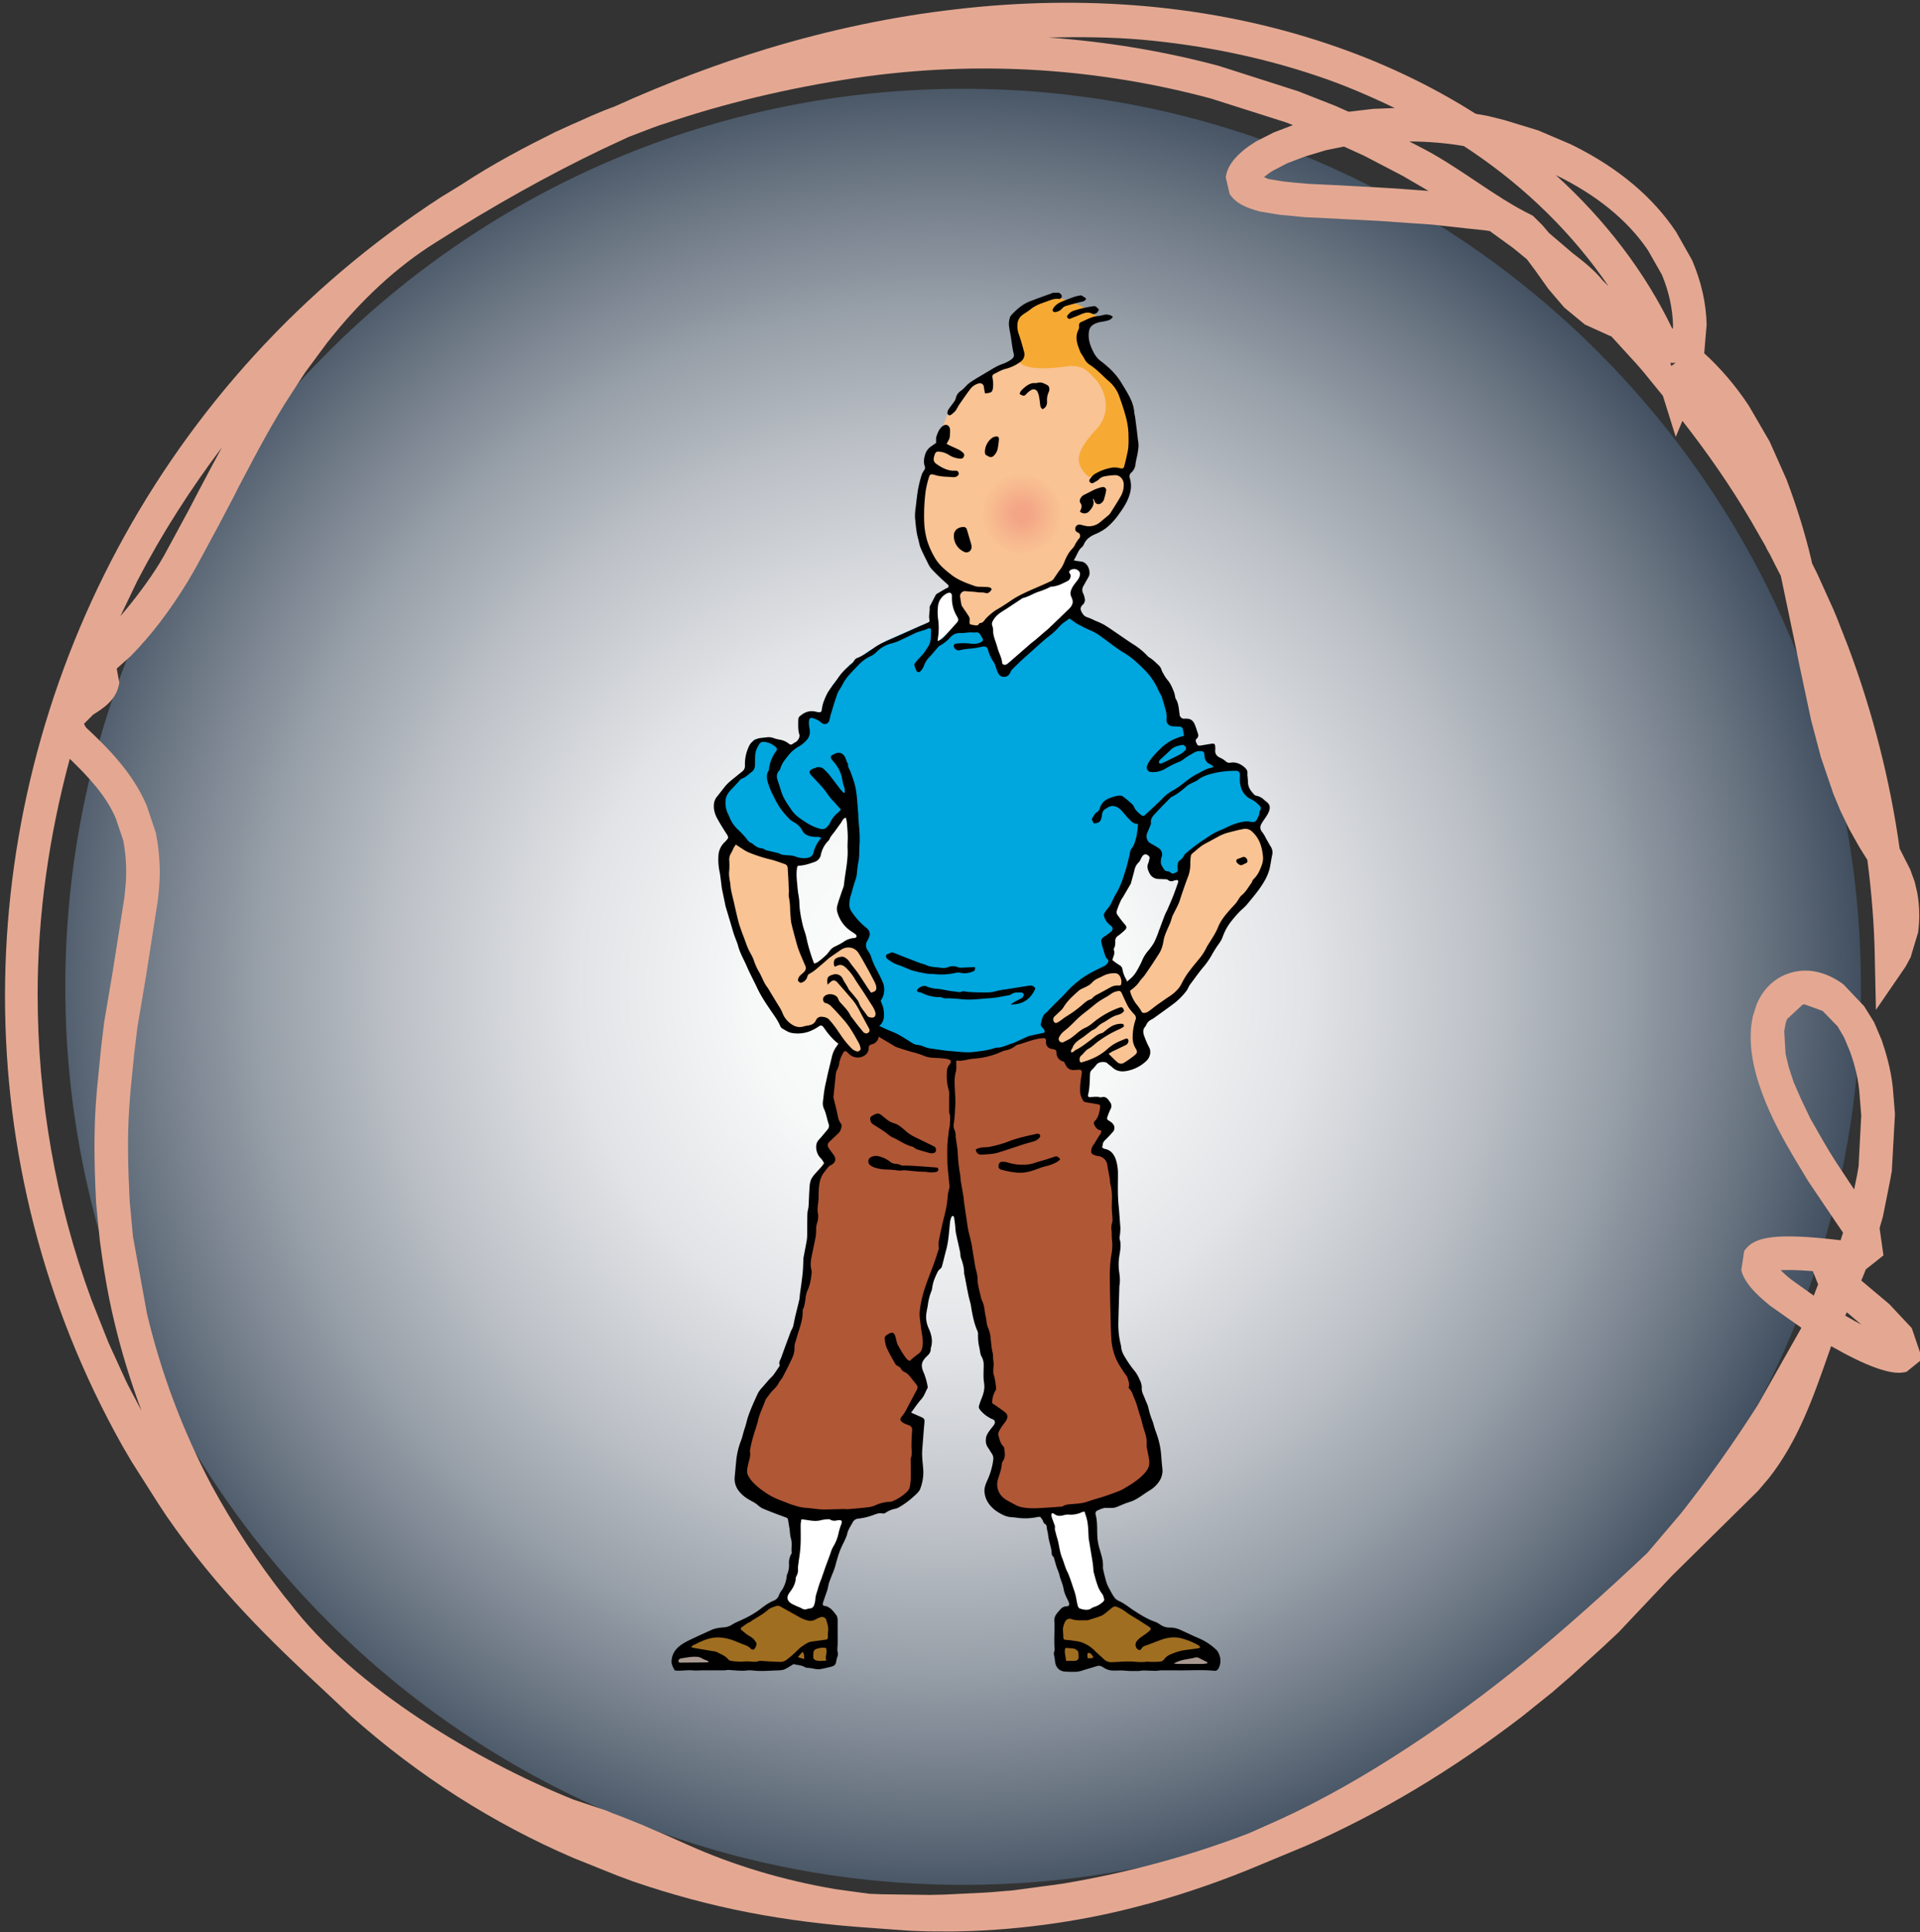 <?xml version="1.0" encoding="utf-8"?>
<!DOCTYPE svg PUBLIC "-//W3C//DTD SVG 1.1//EN" "http://www.w3.org/Graphics/SVG/1.1/DTD/svg11.dtd">
<svg xmlns="http://www.w3.org/2000/svg" viewBox="0 -0.1 97.5 98.1" overflow="visible">
<rect x="0" y="-0.1" width="97.5" height="98.1" fill="#333333" stroke="none"/>
<radialGradient id="TECH_GRAD" cx="47.75" cy="280" r="49" gradientTransform="matrix(1 0 0 -1 0 330.001)" gradientUnits="userSpaceOnUse">
     <stop  offset="0"     style="stop-color:#FFFFFF"/>
     <stop  offset="0.195" style="stop-color:#F7F8F8"/>
     <stop  offset="0.38"  style="stop-color:#E1E3E6"/>
     <stop  offset="0.56"  style="stop-color:#BEC2C8"/>
     <stop  offset="0.707" style="stop-color:#979FA8"/>
     <stop  offset="0.83"  style="stop-color:#707A87"/>
     <stop  offset="0.85"  style="stop-color:#697481"/>
     <stop  offset="0.98"  style="stop-color:#374658"/>
     <stop  offset="0.996" style="stop-color:#314052"/>
     <stop  offset="1"     style="stop-color:#2F3E51"/>
</radialGradient>
<path fill="url(#TECH_GRAD)" d="M94.5,50c0,25.178 -20.411,45.592 -45.589,45.592c-25.178,0 -45.595,-20.414 -45.595,-45.592c0,-25.181 20.417,-45.593 45.595,-45.593c25.178,-0 45.589,20.412 45.589,45.593"/>
<g transform="scale(0.065,0.065) translate(200,200)">
<path fill="#f9c393" d="M546.3 267.5l-4.2-17.8-18.7-16-7.9-34.1 3.3-22 4.5-14.2 2.4-12.7 4.5-5.1 3.9-4.8 2.4-8.2a70.9 70.9 0 0 1 6.3-15.7 70.9 70.9 0 0 1 8.8-13.3l7.9-6.6 10.9-5.7 16.3-8.5 9.4-4.5 14.5-.6L664 88.9l6.6 48 9.1 36.8-2.6 15.3-17.2 18.7-12.1 5.4-17.2 28.7-2.7 18.1-75.5 53.1z"/>
<path fill="#f6aa34" d="M658.3 168.1l6-3.3 13.9 1.5 3.9-12.1 1.8-22.3-5.1-21.1-11.4-18.5-20.2-18.1-3-18.1 6.6-6.6 6.9-3c-8.1-6.8-13.6-9.9-23.6-13.3a62.1 62.1 0 0 0-14.8-3.3l-16.6 6.3L591 47l5.1 30.5c-.2.8-.9.1-.3 2.1 1.5 5.1 10.9 8.8 39.6 4.8 10.9-.3 13.5 3.1 19.3 9.1 10.8 11.1 12.7 28.4 2.4 39.6-14.2 15.4-18.4 24.5-10 34.4a18.7 18.7 0 0 0 3.9 3.6z"/>
<path fill="#00a6de" d="M519.4 287.1l11.2-3 27.5 6 47.1-6.9 32.6-4.5 45 25.3 26.9 29.6 7.2 26 9.7 3 1.5 8.5 1.5 10.2 12.1 1.2 7.5 9.7 21.5 9.1 2.1 17.8 15.1 7.8-7.9 17.2-57.9 37.8-16.4-2.1-6-16.6-11.2-5.5-10.8 30.2-11.8 24.2 8.1 10.6-11.1 11.7 5.4 18.5-17.2 42.5-91.2 44.7-90.6-34.7 3.6-76.1-13.6-14.2v-16.9l7.6-43.8-8.2-24.1-16 21.7-7.5 16.3-15.1 1.2-46.8-.6-7-26.9-3.9-22 6.6-8.8 13-11.4 7-23.6 8.7-.9 20 7.5 11.1-12.3-.6-13.9 15.1-1.2 6.7-21.2 13.6-16.3 15.1-10.9 14.5-8.4 26.2-11.5z"/>
<path fill="#fff" d="M529.1 301l.6-33.2 3.9-6.4 10.6-5.1 8.1 28.7-10.5 6.9-8.8 7.6-3.9 1.5zm52.8 20.2l-13.9-35 6.7-8.7 17.5-11.5 19.3-8.8 13.9-5.4 9.1-13.3 11.5 2.7-2.5 10-1.5 11.2-3.3 11.4-21.1 18.5-35.7 28.9z"/>
<path fill="#f9c393" d="M417.4 471.9l4.2 53.8 10.6 28.4 6-3.1 13.3-11.4 14.2-5.8 19.9 29.3-2.4 16.3 2.4 12.1-3.9 14.8-8.2 6-.6 9.1-7.8-1.2-14.2-13.9-12.1-10.6-7.5 5.5-16.7-.9-10.5-12.7-27.8-56.8-10-40.2-1.5-28.9 7-9.4 14.8 8.5 30.8 11.1z"/>
<path fill="#b05736" d="M444.8 657l10.6-40.7 4.2.3 8.8 4.2 5.4-3.3 4-9.1 6.9-6.9 23.9 12 25.9 7.9 23.9.3 12.1-1.5 19.3-6 16-6.4 18.4-2.1 21.5 19 1.2 29 1.2 2.4 13.6.9-.9 18.5 3.3 3.6-7.6 17.5 11.8 6.6 3 49.9-2.7 36.8 1.8 60.1 16 26.6 16.6 64-3.3 9.9-16.9 15.4-42 9.4-40.4 2.7-18.5-2.7-9-15.1 5.4-33.5-2.7-10.3 5.4-12.1-13.3-9 4.6-16.9-11.5-68.9-10.3-46.2-6.6-28.7-5.4 16-7 33.3-10.9 29.6-1.2 16.9 4 19.6-9.1 13.9 5.4 17.5-12.6 23.6 8.1 4.5-2.1 51.6-14.2 12.1-41.1 7.5-47.4-3.9-32.3-21.4.9-16.6 13.3-48.6 16.6-20 10.9-30.2 3.6-16.6 5.1-32.6 4-40.5 3.6-32 8.7-13.3-3.9-16 10.9-10.5-7-21.5z"/>
<path fill="#fff" d="M436.7 1060.8l9.1-33.2 16.6-47.2H421l-.6 36.9-13 36.8 29.3 6.7z"/>
<path fill="#a06e21" d="M328.6 1094.3l7.8-13 11.2-5.1 26.3-8.8 14.5-7.5 16.3-10.6 28.7 12.7 14.2-4.6 1.5 39.6-17.5 1.2-14.2-3.6-11.2 5.4-77.6-5.7z"/>
<path fill="#a99990" d="M368.7 1097.6l-30.8-9.7-10.2 3.1-2.4 7.8 43.4-1.2z"/>
<path fill="#a06e21" d="M634.8 1057.4l14.2-17.5 16.9 5.2 22 13.9 20.6 12 13.3 3.1 21.7 11.4-20.8 13.9-53.8-.3-14.5-3.9-17.2 5.7-10.3-3.6-1.5-32.6 9.4-7.3z"/>
<path fill="#a99990" d="M742.3 1099.4l-33.5-.6 15.1-8.7 21.1-.3.3 9-3 .6z"/>
<path fill="#fff" d="M645.1 1061.7l21.4-12.7-10.9-25.4-4.8-50.4-25.7 4.5-7.8.6 8.1 35.4 13.9 47.4 5.8.6z"/>
<path fill="#f9c393" d="M618.5 591.5l20.8-22.3 22.4-14.2 11.1-.6 3.4 5.4 1.5 10 8.1-7.3 12.1-16.9 10-19.3 7.2-20.3 7.9-20.8 4.8-20.5 17.5-13.3 16.6-7.6 15.7-.9 14.5 18.2-8.4 22.3-17.3 22.3-14.8 20.3-14.4 25.3-17 22.4-32 22.9 4 24.5-14.2 9.7-6.7-.9-9.6-7.3-17.9 8.8-10.5-5.5-11.8-17.5-3-16.9zm-52-391.7a31.7 31.7 0 1 1 31.7 31.7 31.7 31.7 0 0 1-31.7-31.7"/>
<path fill="#f9c192" d="M567.7 199.8a30.5 30.5 0 1 1 30.5 30.5 30.5 30.5 0 0 1-30.5-30.5"/>
<path fill="#f8c091" d="M569 199.8a29.3 29.3 0 1 1 29.3 29.3 29.3 29.3 0 0 1-29.3-29.3"/>
<path fill="#f8be91" d="M570.2 199.8a28.1 28.1 0 1 1 28.1 28.1 28.1 28.1 0 0 1-28.1-28.1"/>
<path fill="#f8bd90" d="M571.4 199.8a26.9 26.9 0 1 1 26.9 26.9 26.9 26.9 0 0 1-26.9-26.9"/>
<path fill="#f8bc90" d="M572.6 199.8a25.7 25.7 0 1 1 25.7 25.7 25.7 25.7 0 0 1-25.7-25.7"/>
<path fill="#f8bb8f" d="M573.8 199.8a24.5 24.5 0 1 1 24.5 24.5 24.5 24.5 0 0 1-24.5-24.5"/>
<path fill="#f7b98f" d="M575 199.8a23.3 23.3 0 1 1 23.3 23.3 23.3 23.3 0 0 1-23.3-23.3"/>
<path fill="#f7b88e" d="M576.2 199.8a22 22 0 1 1 22 22 22 22 0 0 1-22-22"/>
<path fill="#f7b68e" d="M577.4 199.9a20.8 20.8 0 1 1 20.8 20.8 20.8 20.8 0 0 1-20.8-20.8"/>
<path fill="#f7b58d" d="M578.6 199.9a19.6 19.6 0 1 1 19.6 19.6 19.6 19.6 0 0 1-19.6-19.6"/>
<path fill="#f6b48c" d="M579.8 199.9a18.4 18.4 0 1 1 18.4 18.4 18.4 18.4 0 0 1-18.4-18.4"/>
<path fill="#f6b28c" d="M581 199.9a17.2 17.2 0 1 1 17.2 17.2 17.2 17.2 0 0 1-17.2-17.2"/>
<path fill="#f6b18b" d="M582.2 199.9a16 16 0 1 1 16 16 16 16 0 0 1-16-16"/>
<path fill="#f6af8a" d="M583.4 199.9a14.8 14.8 0 1 1 14.8 14.8 14.8 14.8 0 0 1-14.8-14.8"/>
<path fill="#f5ae8a" d="M584.7 199.9a13.6 13.6 0 1 1 13.6 13.6 13.6 13.6 0 0 1-13.6-13.6"/>
<path fill="#f5ac89" d="M585.9 199.9a12.4 12.4 0 1 1 12.4 12.4 12.4 12.4 0 0 1-12.4-12.4"/>
<path fill="#f5ab89" d="M587.1 199.9a11.2 11.2 0 1 1 11.1 11.1 11.2 11.2 0 0 1-11.2-11.2"/>
<path fill="#f4a988" d="M588.3 199.9a10 10 0 1 1 10 10 10 10 0 0 1-10-10"/>
<path fill="#f4a887" d="M589.5 199.9a8.8 8.8 0 1 1 8.8 8.8 8.8 8.8 0 0 1-8.8-8.8"/>
<path fill="#f4a787" d="M590.7 199.9a7.5 7.5 0 1 1 7.5 7.5 7.5 7.5 0 0 1-7.5-7.5"/>
<path fill="#f4a586" d="M591.9 199.9a6.3 6.3 0 1 1 6.3 6.3 6.3 6.3 0 0 1-6.3-6.3"/>
<path d="M627.1 27.1a6 6 0 0 1 1.8 1.2 2.7 2.7 0 0 1 .6 2.1c-.3.7-1.4 1.6-1.9 1.6-3.8-.7-7.2 1-10.6 2.2s-7.9 2.7-11.3 5.4-4.8 3.2-7.1 5a9.6 9.6 0 0 0-3.7 6.8 18.5 18.5 0 0 0 1 8c1.6 4.4 2.8 9 4.1 13.6a7.1 7.1 0 0 1-3.1 8.3 33.3 33.3 0 0 1-11 5.2c-3.2.7-6.2 2.6-9.2 4-1.3.6-1.6 1.7-1.3 3.2a24 24 0 0 1 .4 7.2c-.4 3.4-.9 4.1-4.2 4.6l-2 .3c-.3-1.6-.8-3.3-.9-4.9s-1.4-3.7-4.3-2.9a12 12 0 0 0-6.1 4c-3.1 4-5.9 8.2-8.8 12.3-1.1 1.6-1.9 3.6-3.1 5.1a16.6 16.6 0 0 1-3.7 3.2 1.7 1.7 0 0 1-2.5-1.2 4.7 4.7 0 0 1 .6-2.8c1.5-2.3 3.3-4.5 4.9-6.8a10.1 10.1 0 0 0 1.2-3 9.1 9.1 0 0 1 3.8-5.1 23.1 23.1 0 0 0 3.8-3.5c2.4-2.7 5.5-4.4 8.5-6.3l14.3-8.5a41.4 41.4 0 0 1 5.7-2.6 27.5 27.5 0 0 0 7-3.5c1.5-1.1 2.5-2.4 2-4.4-1.2-4.7-1.6-9.5-2.4-14.2s-2.1-8.7-.9-13.2a6.6 6.6 0 0 1 1.2-2.7c4.3-4.7 9-8.8 15-11.1s10.5-3.9 15.8-5.8l2-.8h4.4z"/>
<path d="M511.8 901.8l5.9 2.6 2.3 1c2.3 1.2 2.4 1.7 2.2 4.4-.6 6.2-1 12.3-1.5 18.5a58.4 58.4 0 0 0-.3 6.5c.1 3.4.5 6.9.8 10.3a35.8 35.8 0 0 1-2.3 16.3c-.8 2-2.6 3.7-4.3 5.2a66.3 66.3 0 0 1-12.7 9.4 10.2 10.2 0 0 1-2.5.9 20.1 20.1 0 0 0-7.5 3.1 3.1 3.1 0 0 1-2.2.6c-2.8-.7-5.2.4-7.7 1.3a49.5 49.5 0 0 1-11.4 2.7 5.4 5.4 0 0 0-4.6 3.2c-1.5 2.8-3.4 5.4-4.1 8.6s-3.5 8-5.2 12a80.3 80.3 0 0 0-2.7 8c-.8 2.5-1.3 5.1-2.2 7.6s-2.8 6.9-4 10.4c-.7 1.9-.8 3.9-1.4 5.8s-2 5.6-2.9 8.5a17.2 17.2 0 0 0-.6 1.8c-.3 1.3.1 2.3 1.5 2.3s3.9 1.4 5.4 2.9a41.3 41.3 0 0 1 3.5 4.2c1.1 1.5 1.1 3.2 1.1 5v4.8c0 4.5.1 9.1 0 13.6-.1 2.1-.5 4.1.2 6.2a4.9 4.9 0 0 1-.2 2.4 29.8 29.8 0 0 0-1.2 4.5c-.2 2.4-1.8 3.3-3.6 3.8s-4.6 1.1-6.8 1.6a14.9 14.9 0 0 1-7 0 48.7 48.7 0 0 0-5.1-.7 3.3 3.3 0 0 1-1.3-.2c-3-2-6.6-1.8-9.4-2.7-2.5 1.5-4.6 2.9-6.8 4s-6.6.9-9.9 1.1-5.8.3-8.7.3-4.4-.2-6.7-.4a19.4 19.4 0 0 0-3.5-.1c-5 .7-9.9 0-14.9-.3-1.2-.1-2.5.3-3.8.3H350c-3.1 0-6.2.3-9.2 0s-7.4.3-11.1.3l-2.5-.2c-1.4-2.5-2.9-5-2.5-8a14.8 14.8 0 0 1 3.8-8.8c3.6-3.9 8.2-6 12.8-8.2s9.6-4.4 14.4-6.6c3.2-1.5 6.6-1.8 10.1-2.1a13 13 0 0 0 6.1-2.1 37 37 0 0 1 5.1-2.6c5.8-2.6 11.5-5.4 16.6-9.3 3.4-2.6 6.8-5.2 10.8-6.8a6.9 6.9 0 0 0 4.2-4.4c.6-1.8 1.9-3.3 2.9-4.9a26.2 26.2 0 0 0 3.1-9.5 6.2 6.2 0 0 1 .3-1.6 18 18 0 0 0 1.5-8.5 13.8 13.8 0 0 1 1.8-7.6 1.9 1.9 0 0 0 .3-1c-.4-3.6.5-7.2-.5-10.8s-.8-5.7-1.3-8.6-.7-4.1-1-6.2a2.2 2.2 0 0 0-1.7-1.9c-4.3-1.6-8.5-3.1-12.7-4.8s-6.4-2.3-9.1-4.7-5.1-3.2-7.6-4.8a25.6 25.6 0 0 1-7.7-6.8 15.3 15.3 0 0 1-2.9-10.8c.4-3.9.7-7.8 1.1-11.7a59.3 59.3 0 0 1 3.8-16.4c1.2-3.1 1.8-6.5 2.9-9.6s1.7-6.5 2.8-9.6c2.1-6.1 4.8-11.9 7.5-17.8a23.9 23.9 0 0 1 3.6-4.8l5.2-6c1.1-1.2 2.4-2.3 3.4-3.6s3.1-4.5 4.6-6.7a1.3 1.3 0 0 0 .2-1c-.9-2.2.5-3.9 1.2-5.7 2.4-6.8 4.9-13.5 7.4-20.2.5-1.4 1.5-2.7 1.9-4.2s1.2-5.9 1.9-8.8 2-7.9 2.9-11.9c.4-1.8.4-3.8.7-5.7.7-5.2 1.5-10.4 2-15.7.3-3.1.4-6.3.5-9.4a14.5 14.5 0 0 1 .1-1.9c.8-4.5 1.7-8.9 2.5-13.4a31.8 31.8 0 0 0 .4-4.9c.1-5.6 0-11.1.2-16.7.1-1.9.8-3.7.9-5.6.3-5 .4-10.1.8-15.1a17.7 17.7 0 0 1 1.2-5.8 20.9 20.9 0 0 1 3.5-4.8c1.7-2 3.6-3.9 5.4-5.8s1.4-1.8.5-3.3a11.2 11.2 0 0 0-1.9-2.6c-3.1-2.9-4.6-8.7-2.8-12.5.7-1.5 2.1-2.7 3.2-4l5.1-6.1a4.3 4.3 0 0 0 .6-4.4c-1.3-3.9-1.9-8.1-3.6-11.7s-.4-7-.2-10.5a86.7 86.7 0 0 1 1.9-10.7c.7-3.3 1.4-6.6 2.2-9.8s1.7-6.9 2.5-10.3a22.3 22.3 0 0 1 3.8-7.8l1.1-1.7c-3.7-2.6-6.5-6-9.2-9.4l-2.2-3.1c-1.4-1.9-2.3-2.1-4.3-.7-6.4 4.4-13.4 6.2-21 4.8-2.6-.5-4.9-2.2-7.3-3.5a5.3 5.3 0 0 1-1.7-2.4c-1.9-4.3-4.7-8-7.3-11.8-3.8-5.6-7.5-11.1-10.4-17.3s-5.6-11-8-16.6-5.5-10.7-7-16.5c-.9-3.2-2.4-6.3-3.4-9.5s-2-6.9-3.1-10.4l-3.1-10.4c-.3-.9-.4-1.8-.6-2.7-.7-3.4-1.4-6.7-2.1-10.1s-.6-4.1-.9-6.2-.6-5.2-1.1-7.8a47.8 47.8 0 0 1-1-13.6 15.6 15.6 0 0 1 5.2-10.5 22 22 0 0 0 1.6-1.8c1-1.1.9-2.1.1-3.4-2.6-4.1-5.2-8.1-7.5-12.3a22.2 22.2 0 0 1-2.8-7.4c-.5-3.5-.3-7.1 2.1-10.1l5.9-7.5c2.9-3.8 6.8-6.5 10.4-9.5 1.2-1 2.4-1.9 3.6-2.9a5.3 5.3 0 0 0 2.1-4.3 32.3 32.3 0 0 1 2.8-14.6 11.3 11.3 0 0 1 9.3-7.2l5.4-.6a11 11 0 0 1 5.3.8 30.7 30.7 0 0 0 5 1.2 15.3 15.3 0 0 1 6.6 3.1 2.1 2.1 0 0 0 3 0c.9-.7 1.9-1.1 2.8-1.7s3.1-3.4 2.2-5.9-.9-7.7-.7-11.6a3.1 3.1 0 0 1 .8-2c3.6-3.3 7.7-5.1 12.7-3.9s4.5.2 5.1-3.4a25.5 25.5 0 0 1 1.5-5.2 51.5 51.5 0 0 1 2.8-6.2 48.6 48.6 0 0 1 3.2-4.7c2.1-2.9 4.2-5.7 6.2-8.6a43.4 43.4 0 0 1 6.8-7.1c1.7-1.6 3.7-2.9 4.8-5.1a5 5 0 0 1 2.6-1.8c4.3-1.8 8.1-4.5 11.9-7.2a52.9 52.9 0 0 1 5.5-3.5c2.4-1.3 4.9-2.3 7.4-3.4l9.2-4.1 19.9-8.9c2.1-.9 2.4-1.1 1.9-3.3s.5-6 .3-9a2.7 2.7 0 0 1 .4-1.3l4.1-7.9a3.8 3.8 0 0 1 1.2-1.4l7-4.1.8-.3c1.6-.8 1.7-1.7.5-2.9l-5.1-4.6c-2.5-2.4-5-4.8-7.3-7.3a17.7 17.7 0 0 1-2.7-4.1c-2-4.1-4.1-8.1-5.9-12.3-1-2.3-1.3-4.9-2-7.3-1.5-5.2-1.8-10.5-2.4-15.9a42 42 0 0 1 .5-8.7c.6-5 1.1-10.1 2-15a94.8 94.8 0 0 1 2.7-10.5 13.8 13.8 0 0 1 2-3.6 2.9 2.9 0 0 0 .4-2.8c-1.1-3.1-.7-6.2.2-9.1a11.6 11.6 0 0 1 4.6-6.5l4-2.8V141a4.2 4.2 0 0 1 .2-1.3 29.6 29.6 0 0 1 1.9-4.8 11.7 11.7 0 0 1 3.1-3.7c2.7-1.9 5.3-.6 5.7 2.7a25.3 25.3 0 0 1-.1 4.1 10.2 10.2 0 0 1-.4 3 38 38 0 0 1-2.2 4.1l1 .6c2.9 1.4 5.9 2.7 8.8 4.1a16.5 16.5 0 0 1 3.1 2.3 2.4 2.4 0 0 1 .6 3 2.5 2.5 0 0 1-2.6 1.6 18.4 18.4 0 0 1-9.2-3 17.1 17.1 0 0 0-7.9-2.5 2.5 2.5 0 0 0-2.8 1.7 12.7 12.7 0 0 0-1.1 4.4 4.7 4.7 0 0 0 1.7 3.2c4.5 3.2 9.2 5.9 15 5.6 1.3-.1 2.4.2 2.8 1.6s-.3 2.2-1.7 3-4.3.3-6.4.2l-3.7-.2-4.3-.6-3.7-1c-1.7-.4-2.7 0-3.2 1.6a79.7 79.7 0 0 0-2.7 11.1A146.5 146.5 0 0 0 522 205a60.7 60.7 0 0 0 2.3 15.6 63.8 63.8 0 0 0 6 13.4c3.2 5.7 8.2 9.7 13.2 13.6s11.9 6.5 18.4 8.7c1.7.6 3.7.4 5.6.5l4.1.2c1.3.1 2.5.4 3.2 1.7-1.3 2.3-3.1 3.6-5 2.9s-4.3-.2-6.4-.6-4.7-.4-7-.6l-1.9-.2a3.9 3.9 0 0 0-4.4 4.5c.3 1.9.6 3.8.9 5.6a4.9 4.9 0 0 0 .7 1.8c1.8 2.7 3.7 5.4 5.4 8.1a5.3 5.3 0 0 1 .4 2.9c-.1 3-.2 3 2.7 3.5s3.6.8 4.9-1.2l.5-.3c2.6 0 3.4-2.3 4.9-3.8a42.7 42.7 0 0 1 8.2-6.7c4.2-2.4 8.2-5.1 12.2-7.8s11-6 16.8-8.5 9.3-4 13.9-6.2a7.6 7.6 0 0 0 2.3-2.6c1.4-2 2.7-4.1 4.2-6a23.5 23.5 0 0 0 3.2-5.6c1.5-3.7 3.1-7.3 5.9-10.3s2.5-3.8 3.7-5.6l1.5-2.2c.4-.5.9-.9 1.2-1.5s.6-2.9-1.1-3.7-2.4-1.3-2.4-2.9a3.2 3.2 0 0 1 4.1-3.4l3.7.9a13.6 13.6 0 0 0 11.7-3l6.5-5.4a7.2 7.2 0 0 0 1.4-1.6c2.7-4.3 5.5-8.6 8-13a17.7 17.7 0 0 0 2.4-10c-.2-3.6-3.3-6.8-6.9-6.6a49.8 49.8 0 0 0-8.4 1 7.6 7.6 0 0 0-4 2.2c-1.2 1.2-2.9 1.9-4.3 2.8a2 2 0 0 1-2.5-.3 1.8 1.8 0 0 1-.4-2.5c1.1-1.5 2.3-3.2 3.9-4.1a37.6 37.6 0 0 1 14.3-5.1 15.7 15.7 0 0 1 5.1.5c2.3.5 3.2.4 3.7-1.8 1-3.8 1.9-7.8 2.7-11.7s.6-9.3.5-13.9a61.7 61.7 0 0 0-2.7-15c-1.3-4.8-3-9.5-4.7-14.3a27.7 27.7 0 0 0-8.4-11.6c-2.9-2.5-5.5-5.3-8.4-7.8a56.2 56.2 0 0 0-6.3-4.8 11.5 11.5 0 0 1-3.9-4.5c-.8-1.5-1.8-2.9-2.7-4.4l-.2-.2c-2.3-5.8-5-11.6-1.8-18a5.4 5.4 0 0 0 .5-2.9 2.9 2.9 0 0 1 1.8-3.3c4.1-1.7 7.9-4.1 12.5-4.5 2.1-.2 4.1-.8 6.1-1.2a8.6 8.6 0 0 1 6 1.6c-1.2 2.5-3.7 3-6 3.5s-4 .6-5.9 1.2-5 1.9-6.1 4.6a11.7 11.7 0 0 0-.8 3.4c-.5 5.7 1.4 10.7 4 15.6a19.4 19.4 0 0 0 5.4 6.4c6.2 4.7 11.8 10 15.9 16.7 2.5 4.1 5.1 8.2 7.2 12.5a31.3 31.3 0 0 1 3.1 11.2c.1.9.3 1.8.5 2.7s.5 3.9.8 5.9l.6 4.6.9 7.8a29.1 29.1 0 0 1 .5 5.1 70.6 70.6 0 0 1-1.1 7.5 63.3 63.3 0 0 0-1.3 6.4 9.8 9.8 0 0 1-3.3 6.7 3.8 3.8 0 0 0-1.1 4.4 21 21 0 0 1 .2 11.3c-1.6 6.4-5 11.6-8.8 16.8a51.9 51.9 0 0 1-9.7 10.6 40.9 40.9 0 0 1-9 5.1c-3.5 1.5-6.6 3.6-8.4 7.3a7.2 7.2 0 0 1-1.7 2.7c-2.1 1.6-3 3.8-4.1 6s-1.4 2.7-2.3 4.3l2.2.5 3.2.4c5 .4 7.4 6.1 6.8 10.1a6.2 6.2 0 0 1-.7 2l-4 7.1a5.9 5.9 0 0 0-.3 5.5 15.1 15.1 0 0 1 1.5 5.2 5.1 5.1 0 0 1-1.5 3.7c-2.9 2.5-1.9 4.8-.2 7.3a6.2 6.2 0 0 0 3.6 2.7 47.6 47.6 0 0 1 6 2.6 64.7 64.7 0 0 1 7.2 3.3c3.8 2.3 7.4 4.9 11.1 7.4s8.2 5.7 12.5 8.4a52.5 52.5 0 0 1 9.7 8 10.5 10.5 0 0 0 2.2 1.9c2.5 1.4 4.4 3.5 6.5 5.4a9.1 9.1 0 0 1 2.9 4.5 8.4 8.4 0 0 0 1.1 2.2 32.9 32.9 0 0 0 3.2 5c2.6 2.9 4 6.4 5.4 10a26.2 26.2 0 0 1 .8 3.4 4.2 4.2 0 0 0 .3 1.3c2.4 3.7 2.5 7.9 3.1 12 .1.4 0 .9.2 1.4s1.2 2.4 3.1 2.4h2.7c4 .2 5.5 3.1 6.6 6.3s1.2 3.6 1.8 5.4a3.3 3.3 0 0 1-.9 3.8c-1.7 1.6-.4 3 .2 4.4s1.9 1.2 3.1 1l8-1.3c2.3-.4 3 .1 3.1 2.5a13.5 13.5 0 0 1 0 2.5c-.3 2.9 1.3 4.7 3.6 5.8a18.4 18.4 0 0 1 5 3.2 3.8 3.8 0 0 0 3 .8c4.4-.8 8.1.8 11.3 3.6s2 4.4 2.3 6.8.3 3.4.4 5.2c.2 4 2.5 6.9 5.2 9.6a3 3 0 0 0 1.5.6 11.9 11.9 0 0 1 5.9 3.2c.7.6 1.4 1.1 2.1 1.7 2.6 2.1 2.8 4.5 1.6 7.5s-3.4 5.6-5.1 8.3l-.7 1.2a5.4 5.4 0 0 0 .8 6.7 27.4 27.4 0 0 1 2.6 4.4c1.3 2.2 2.5 4.5 3.8 6.6a8.4 8.4 0 0 1 1.2 6.7c-.8 3.6-1.2 7.4-2.1 11a38.8 38.8 0 0 1-4.6 10.4c-3.7 6.2-8.4 11.6-13 17.2-1.9 2.3-4.4 4.1-6.4 6.3a98.4 98.4 0 0 0-7 8.3 43.4 43.4 0 0 0-5.7 11c-1.1 3.1-3.4 5.7-5.2 8.5l-2.4 3.9a62.7 62.7 0 0 1-7.1 10.6c-2.1 2.4-3.9 4.9-5.9 7.5l-4.8 6.5c-1.1 1.5-1.6 3.3-2.8 4.9a52.7 52.7 0 0 1-9.7 9.8c-5.3 4-10.7 7.8-16.1 11.7l-1.2.7a8.7 8.7 0 0 0-4.4 4.3 4.6 4.6 0 0 1-.6 1.2c-2.5 2.6-1.8 5.5-.7 8.3a69.5 69.5 0 0 0 3.6 8.2c1.8 3.3.6 7.7-1.9 10.2a30 30 0 0 1-16 8.2c-4 .7-7.8.1-10.9-2.9-1.3-1.2-2.8-2.1-4-3.3s-6.2-1.4-8.2 1a40.8 40.8 0 0 1-3.8 4.3 4.3 4.3 0 0 0-1.4 3.3c-.3 5.3-.2 10.7-1.5 16-.4 1.5.3 2.1 2 2s4.8-.7 7.2.1a2 2 0 0 0 1.1 0c3.8-1.1 5.4 1.7 7.1 4.2a4.7 4.7 0 0 1 .2 4.9 40.3 40.3 0 0 0-2.3 5.5c-.9 2.5-.7 2.7 1.6 4.1a9 9 0 0 1 2.3 1.9 4.7 4.7 0 0 1-.1 6.7c-1.9 2.2-3.9 4.3-6 6.3s-1.4 3.5-2.2 5.5a7.1 7.1 0 0 0 2 1.2c4.7.8 7.2 4 8.7 8.2a35.5 35.5 0 0 1 1.7 11.8c0 8-.3 16.1.5 24 .6 5.8.9 11.6 1.4 17.4a45.9 45.9 0 0 1-.5 6.8 5.9 5.9 0 0 0-.1 2.1c1.3 4.1.6 8.1 0 12.1a42 42 0 0 0-.5 12.7c.6 4 1.1 8 .3 12a3.3 3.3 0 0 0 0 .5q-.3 10.2-.6 20.5c-.1 2.7-.1 5.5-.2 8.2a64.7 64.7 0 0 0 2 17c.2.8.2 1.6.3 2.4a18 18 0 0 0 2.5 6.3 83.2 83.2 0 0 0 8.2 11.8 30.2 30.2 0 0 1 3.7 6.6 12.7 12.7 0 0 1 1.6 6.5c-.2 3 1.5 5.6 2.5 8.3s2.3 5 2.8 7.6a60.1 60.1 0 0 0 3.1 9.8c.7 1.9 1.1 3.8 1.7 5.7s1.9 5.3 2.7 8a63.3 63.3 0 0 1 2.5 14.7c.2 2.9.5 5.8.8 8.7a14.7 14.7 0 0 1-2.7 10.3 22.7 22.7 0 0 1-7.3 6.8c-3.6 2.2-6.9 4.8-10.5 6.8s-5.7 2.3-8.6 3.4l-6.5 2.7a10.9 10.9 0 0 1-3.1.7c-1.8.1-3.7.1-5.5 0s-4.9 1.3-7.2 2.4a3 3 0 0 0-.8 2.6c1.6 5.7 1.1 11.5 1.4 17.3a40.8 40.8 0 0 0 1.8 9.9c1.3 4.5 2.8 8.8 2.6 13.6a10.3 10.3 0 0 0 .3 3c.8 3.4 1.6 6.9 2.7 10.2a31.6 31.6 0 0 0 2.5 5.1 43.5 43.5 0 0 0 3.1 5.4 8.9 8.9 0 0 0 3.4 3c4.5 1.9 8.2 5.1 12.2 7.7s10 6.5 15.8 8.5a18 18 0 0 1 4.6 2.4 13.2 13.2 0 0 0 8.2 2.4 19 19 0 0 1 8.1 2c4.5 2 8.9 4.2 13.4 6.1a46.5 46.5 0 0 1 14.5 9.5 9.7 9.7 0 0 1 1.9 3.3 12.5 12.5 0 0 1-.1 10.3c-1 2.1-2 2.8-4.2 2.5-9.6-.9-19.3-.1-28.9-.3h-11.5c-1.7 0-3.4.4-5.2.4l-9-.3c-1.3 0-2.5.3-3.8.4h-7.3l-5.7-.4c-3.1-.1-6.2.3-9.2-.1a15.1 15.1 0 0 1-5.7-2.4c-1.5-.9-2.8-1.5-4.5-1l-11 3.3a23.5 23.5 0 0 1-5 1.2 78.4 78.4 0 0 1-9-.1c-5.2-.3-7.7-3.9-8.1-8.3a19.1 19.1 0 0 0-.3-2.4c-.4-1.9-.9-3.7-.1-5.6a3.1 3.1 0 0 0 .1-1.4c-.6-7.3.2-14.7-.2-22-.2-4 2.5-6.3 4.7-8.9a6.3 6.3 0 0 1 4.7-2.4c2.2-.1 2.7-1.3 1.8-3.4s-1.6-3.2-2.3-4.9a23.1 23.1 0 0 1-1.6-4.9c-.6-4.1-2.6-7.7-3.4-11.7a47.8 47.8 0 0 0-1.8-4.8c-.9-2.7-1.6-5.4-2.4-8.1a1.6 1.6 0 0 0-.3-.8c-2-1.4-1.3-3.5-1.7-5.4s-1.3-5.3-1.9-7.9c-.3-1.1-.4-2.3-.6-3.4s-.2-1.4-.3-2.2a28.9 28.9 0 0 1-.9-4.8c0-1.9-2.2-2-2.6-3.6s-1.4-2.5-2.3-3.9a8.6 8.6 0 0 0-2 0 46.2 46.2 0 0 1-17.1.5c-1.9-.3-3.8-.2-5.7-.6a19.8 19.8 0 0 1-4.8-1.7 35.7 35.7 0 0 1-6-3.7c-4.7-3.8-7.8-8.5-8.1-14.7-.1-2.9 1-5.5 2.1-8.1a55.1 55.1 0 0 0 4.8-16.4 6.9 6.9 0 0 0-1.2-4.9c-1.1-1.6-2-3.3-3.1-4.8a9.3 9.3 0 0 1-1.5-5.9c0-3 1.5-5.2 3.1-7.4s2.3-2.8 3.3-4.3 1.1-3.5-1.3-4.4-2.4-1.3-3.6-1.9-4.5-3.3-6.2-5.6a3.2 3.2 0 0 1-.6-3.1c.6-2 1.3-4 2.1-5.9 1.5-3.8 2.5-7.5 1.8-11.8s-.3-8.9-.3-13.4a13.2 13.2 0 0 0-1.7-7.3c-1-1.6-1-3.8-1.5-5.7v-.5a39.3 39.3 0 0 1-1.2-11.3 5.8 5.8 0 0 0-.5-2.4c-2.8-6.4-4-13.2-5.1-20-.4-2.3-1.2-4.6-1.7-6.9-1.2-5.6-2.2-11.2-3.3-16.8a6.2 6.2 0 0 1-.3-1.3c.1-4.3-1.1-8.2-2.5-12.2-.5-1.3-.3-2.9-.6-4.3-1-4.9-2.2-9.7-3.2-14.6-.5-2.4-.5-4.9-.8-7.3s-.5-3.8-.8-5.6a1 1 0 0 0-1.8-.3 14.7 14.7 0 0 0-1.3 4.4c-.8 7.4-1.1 14.8-3.1 22-1.1 4-2 8.1-3.1 12.1a4.1 4.1 0 0 1-1.8 2.6 7 7 0 0 0-2 2.8 59 59 0 0 0-2.4 5.5 28.1 28.1 0 0 0-1.1 3.9c-.4 1.6-.4 3.3-1 4.8a43.4 43.4 0 0 0-2.8 10.8c-.6 3.8-1.7 7.5-1.3 11.3a21.7 21.7 0 0 0 1.8 6.8c2.2 4.8 3.5 9.7 2 15a6.2 6.2 0 0 0-.3 1.6c0 2.2-1.1 3.7-2.7 5.2a18.6 18.6 0 0 0-3 3.5c-2.1 3.2-1.1 6.6.3 9.7a51 51 0 0 1 3 10.6 2.5 2.5 0 0 1-.2 1.6c-1.6 2.9-2.5 6-4.8 8.5s-5 6.5-7.9 10.4zm-52.7-484l.9-.4a19.6 19.6 0 0 0-.2-3.1c-.3-1.3-.9-2.5-1.2-3.9s-.8-4.7-1.5-6.9a28.7 28.7 0 0 0-5.5-9.7 19.7 19.7 0 0 1-1.9-2.3c-1-1.5-.9-2.5.7-3.4a14.4 14.4 0 0 1 4-1.6 4.7 4.7 0 0 1 4 1.1c2.6 2 2.5 5.3 4.2 7.7-.4 2.3 1.1 3.9 1.8 5.8 1.6 4.5 3.4 9.1 4.2 13.8 1.1 6.3 1.3 12.8 1.9 19.3.1 1 0 2 .1 3 .3 4.6.8 9.2 1 13.9.1 2.8 0 5.7-.2 8.5s.1 8.1-.8 12.2a49.2 49.2 0 0 0-.8 5.4c-.3 2.1-.3 4.2-.8 6.2s-1.2 3.8-1.8 5.7-1.5 5.4-2.3 8.1a23 23 0 0 0-.9 3.1c-.4 3.3-1 6.6.9 9.6a52.2 52.2 0 0 0 3.7 5.1 55.1 55.1 0 0 0 8.3 8.2c1.9 1.5 3.1 3.7 2.4 6.3a23.9 23.9 0 0 1-2.2 4.7 6.5 6.5 0 0 0 .2 5.6c1.2 2 2.7 4 3.3 6.2a54.6 54.6 0 0 0 4.1 9.5c1.8 3.5 3.6 6.9 5.1 10.5s1.6 9.7-1.8 14c.8 2.4 2 4.6 2.3 7 .6 4.6.8 9.3-3.4 12.8 3.4 1.5 6.5 3.1 9.7 4.3 5 1.9 9.5 4.9 14 7.7 2 1.3 4 2.7 6.4 2.8a16.1 16.1 0 0 1 4.7 1.3 26.6 26.6 0 0 0 4.7 1.4c5.7.8 11.5 1.8 17.3 2.2s11.3 1.3 17.1.6 11.1-1.3 16.5-3.1c1.1-.4 2.5-.2 3.7-.4a22 22 0 0 0 3.4-.9l4.8-1.8c.9-.3 1.8-.4 2.6-.8l11.4-5.2 1.8-.5 10.9-2.4c.6-1.8-.5-2.8-1.5-3.9s-1.5-1.9-1.2-3.2c.8-3.3 1.3-6.7 4.4-8.7a10.2 10.2 0 0 0 1.5-1.6l4.2-4.3c3.2-3.2 6.6-6.3 9.6-9.7a74.4 74.4 0 0 1 10-9.2c5.9-4.8 12.8-8 19.6-11.3a6.6 6.6 0 0 0 3.1-3 1.8 1.8 0 0 0-.4-2.4 6.2 6.2 0 0 1-1.6-2.4c-1.1-3.2-2-6.4-2.9-9.6s-.1-4.3 2.2-5.8 3.4-2.4 5-3.7 2-3-.1-4.8a16.7 16.7 0 0 1-3.3-3.2 12 12 0 0 1-2.1-4.9c-.1-1.1.9-2.5 1.7-3.6s2.5-2.9 3.4-4.5 2.7-5.8 4.3-8.5c4-6.5 6.1-13.8 8.3-21 .8-2.8 1.4-5.6 2.1-8.4s.5-4.6 2.1-6.4 2.8-5.9 3.5-9 .8-5.5 1.2-8.3a8.4 8.4 0 0 0-.1-1.7c-3.4.2-5.2-2.1-7.2-4.1s-4.1-4.9-6.4-7.1-6.4-4.1-10.2-1.3l-1.4.8a5.5 5.5 0 0 0-2.7 4.3c-.7 4.9-1.4 7-6.5 7l-1.6-3.1c.7-1.3 1.4-2.5 2.1-3.6a4.2 4.2 0 0 1 1.4-1.6 5.8 5.8 0 0 0 3-4 11.3 11.3 0 0 1 5.8-6.6 29.2 29.2 0 0 1 7-2.4c1.7-.4 3.7-.7 5.3.5s4.6 3.6 6.7 5.6a7.6 7.6 0 0 1 1.9 2.6c1 2.5 3 4.1 4.9 5.7s2.5 1.4 4 0 4.7-4.3 7-6.5 4-3.7 5.9-5.7a33.4 33.4 0 0 1 8.3-6.5 47.3 47.3 0 0 0 4.2-2.6c5-3.5 9.5-7.7 15-10.4 3.6-1.8 7-4.2 11.2-4.8a5.7 5.7 0 0 0 1.5-.9l-2.1-1.5a17.5 17.5 0 0 1-2.6-1.5 7.8 7.8 0 0 1-2.4-5.9c-.1-2.1-.6-2.9-2.3-3.1a8.9 8.9 0 0 0-6 1.2l-4.7 2.7-2.9 2a15 15 0 0 1-3.2 2.1 72 72 0 0 0-11.7 5.8 19.2 19.2 0 0 1-10.7 2.5 3.6 3.6 0 0 1-3.3-5 22.4 22.4 0 0 1 3.1-5.4 93.4 93.4 0 0 1 6.8-7.4 36.7 36.7 0 0 1 18.3-10.3l.6-.4c-.3-1.6-.5-3.3-.9-4.9a2.5 2.5 0 0 0-2.5-2.1l-5.7-.3a4.8 4.8 0 0 1-4.6-4.9 23 23 0 0 0-.2-6c-1-4.1-2.3-8.2-3.5-12.3a9 9 0 0 0-.8-1.4c-.8-1.5-1.6-3-2.3-4.6a50.4 50.4 0 0 0-10.8-15.3c-4.7-4.7-9.6-9.3-15.5-12.8s-11.9-8.4-17.8-12.6a38.4 38.4 0 0 0-7.7-4.6c-3.9-1.6-7.7-3.7-11.5-5.7a18.5 18.5 0 0 1-2-1.4l-3.7-2.6c-2.5 2-5.2 3.5-7.2 5.6a61.6 61.6 0 0 1-8.9 8.4c-2 1.4-3.8 3.1-5.7 4.7l-6.7 6-8.5 7.6c-2.6 2.4-5.1 4.9-7.6 7.4a7.8 7.8 0 0 0-1.6 2.5 5.2 5.2 0 0 1-5.4 3.4 4.6 4.6 0 0 1-3.1-1.4 15.4 15.4 0 0 1-2.1-4.1c-.8-1.9-1.1-4-2.2-5.7a31.1 31.1 0 0 1-4.6-9.8c-.5-2.2-2-3-4.2-2.6s-5.7 1.2-8.5 1.5a54.5 54.5 0 0 0-8.9 1.2 3.9 3.9 0 0 1-4.9-2.1c-.7-1.5-.1-2.8 1.5-2.9a48.3 48.3 0 0 1 10.9-.1c3.5.5 7.1.4 10-2.1.4-1.8-.9-2.8-1.5-4.1s-1.7-2.7-3.7-2.5-3.4-.1-5.1 0-4.9.6-7.3.5a9.6 9.6 0 0 0-7.7 3.3 30 30 0 0 1-8.5 6.7 4.2 4.2 0 0 0-1.2 1.1c-2.4 2.7-4.6 5.5-7.1 8.1a18 18 0 0 0-4 6.7 12.3 12.3 0 0 1-2.7 4 1.8 1.8 0 0 1-3.1-.6 25 25 0 0 1-1.5-3.8 2.4 2.4 0 0 1 .3-1.8 29 29 0 0 1 2.4-2.9l2.2-2.4a25.4 25.4 0 0 0 2.7-3.1c1.6-2.5 3.6-4.9 4.5-7.7s.7-5.8.9-8.8-1.3-2.8-3.3-1.9a25.6 25.6 0 0 1-2.8 1 57.8 57.8 0 0 0-5.7 1.9l-13.3 6.3a31 31 0 0 1-5.4 1.9 24.8 24.8 0 0 0-11.9 6.6 17 17 0 0 1-5.1 3.6c-4.5 2-7.9 5.3-11.1 8.7s-8 8-10.5 13.2c-1.2 2.5-3.1 4.7-4.1 7.3-1.9 5.3-3.5 10.7-5.1 16-.5 1.7-.8 3.5-1.3 5.2a3.7 3.7 0 0 1-6 1.5 17.1 17.1 0 0 0-6.7-3.6 2 2 0 0 0-3 1.7 12.3 12.3 0 0 0-.1 3.2c.1 1.5.5 3.1.6 4.6a9.4 9.4 0 0 1-1.8 6.9 25 25 0 0 1-7.6 6.2 29.4 29.4 0 0 0-7.8 7.1c-2.4 3-4.8 6-5.8 9.8a4.4 4.4 0 0 1-1 1.6 6.6 6.6 0 0 0-1.3 6.6c1.1 3.5 2.2 6.9 3.3 10.4 1.7 5 4.8 9.2 7.7 13.5s6.6 6.7 10.6 9.3a39.6 39.6 0 0 0 11.8 5.5 5.1 5.1 0 0 0 5.3-1.3 16.6 16.6 0 0 0 2.7-3.8 20.3 20.3 0 0 1 6.1-7.6 15.6 15.6 0 0 0 2.1-2.3l-4.1-4.7c-1.4-1.6-2.9-3-4.2-4.6s-3.6-5.2-5.7-7.6-5.7-6.3-8.7-9.4-1.6-4.4.9-5.6c.9-.4 1.9-.5 2.8-1s3.9-.4 5.5 1.1a41.2 41.2 0 0 1 4.2 4.3c3.2 4 6.2 8.1 9.3 12.1a26.6 26.6 0 0 0 2.2 2.3zm88 209v3c0 .8.2 4.1-.4 6-1.3 4.6-.9 9.2-.7 13.8.1 3 .4 6 .4 9s-.2 4.5-.3 6.8a93.7 93.7 0 0 1-.9 10.3 7.8 7.8 0 0 0 .4 5 10.9 10.9 0 0 1 1 5.3 13.8 13.8 0 0 0 .2 1.9c.5 3.3 1.1 6.6 1.4 10a122.9 122.9 0 0 0 1.7 16.8c.4 1.8.4 3.6.6 5.4s.2 1.2.3 1.9c.6 3.7 1.3 7.4 1.9 11.1.3 2 .4 4 .7 5.9s.9 6.8 1.5 10.3 1 7.8 1.9 11.5 2.1 7.9 2.7 12 1.3 8.2 2 12.4q.2 1.5.5 2.9c.6 3 1.7 5.9 1.7 9a31.2 31.2 0 0 0 .7 6.2c.6 3 1.4 6 2.1 9a18.4 18.4 0 0 0 .7 2 26.3 26.3 0 0 1 1.4 3.8c.6 2.8.8 5.7 1.5 8.6s.5 6.1 1.9 9a25.4 25.4 0 0 1 1.9 7.9c.5 3.8.6 7.6 1.6 11.3.5 2.2.2 4.5.6 6.7.7 3.7-.9 7.5.4 11.2a42.9 42.9 0 0 1 1.5 8c.2 1.2.4 2.7-.2 3.7a17.1 17.1 0 0 0-2.6 9 3.5 3.5 0 0 1-.2.8l6.4 4.4c1.5 1.1 3 2.1 4.3 3.3s1.7 2.9.9 4.9-3.1 4.3-4.4 6.5-2.8 4-2.1 6.5 1.4 5.9 3.6 8.1a2.4 2.4 0 0 1 .7 1.1c.7 3.7 1.3 7.4-1 10.8a3.9 3.9 0 0 0-.7 1.8c-.3 4-1.6 7.6-2.8 11.4a14.2 14.2 0 0 0-.6 7.5c1 4.5 3.7 7.6 7.6 9.8s4.8 2.6 7.2 3.9a14.9 14.9 0 0 0 3.3 1.2c7.5 1.7 15 .8 22.5.4l9.5-.7a2.3 2.3 0 0 0 1-.3c2.7-1.7 5.8-1.4 8.7-1.8a62.3 62.3 0 0 0 7-.8c3.1-.7 6-1.9 9.1-2.8 5.6-1.6 11.1-3.4 16.5-5.5a37.7 37.7 0 0 0 5.8-2.5c5.2-3.1 10.5-6.2 14.9-10.5s6.1-7.3 5.3-12.6c-.5-3.2-1.2-6.4-1.8-9.6a18.5 18.5 0 0 1-.1-2.7c0-.9.1-1.8 0-2.6-.3-3.5-1.5-6.7-2.5-10s-1.5-6-2.5-8.9c-1.6-4.7-2.6-9.6-4.7-14.2-1.1-2.3-1.5-4.8-3.4-6.8s-.5-1.8-.6-2.8 0-1.4-.1-2.1-.6-2.4-1-3.6a6.2 6.2 0 0 0-.8-1.9 59.6 59.6 0 0 1-3.8-5.5 56.6 56.6 0 0 1-4.4-7.7 47.1 47.1 0 0 1-3.7-15c-.5-7.8-.6-15.6-.8-23.5s-.3-13.5-.4-20.2-.2-15.7 1.3-23.4a42.7 42.7 0 0 0 .6-7.3c0-1.8-.3-3.6-.4-5.4s0-3.8-.2-5.7a12.9 12.9 0 0 1 .4-5.9 8.7 8.7 0 0 0 .3-3.2c-.1-2-.2-4-.4-6-.4-5.6.5-11.3-.4-16.9-.1-.5-.1-1-.2-1.5s-.5-2.1-.7-3.1-.2-2.5-.4-3.8c-.6-3.6-1.4-7.1-1.9-10.7a8.1 8.1 0 0 0-7.2-7 13.6 13.6 0 0 1-4.3-1.4 2.5 2.5 0 0 1-1.1-2 8 8 0 0 1 1.6-5.1 15.9 15.9 0 0 0 1.2-1.8c1.3-2.1 2.5-4.2 3.9-6.2a4.3 4.3 0 0 0 1.1-3.5c-2.9-.3-4.3-2.2-5.4-4.5a2.3 2.3 0 0 1 .4-2.8c2.8-2.8 3.5-6.5 4.1-10.2.3-2.2.1-2.6-2.1-3s-5.9-1-8.8-1.5a3.2 3.2 0 0 1-2.1-1 17.5 17.5 0 0 1-2.4-5.7 42.4 42.4 0 0 1 .1-8.4c.2-2.4.7-4.9 1-7.3s-.4-3.2-2.8-3l-2.5.2c-2.2.2-4.3-.2-5.8-1.8s-1.7-2.9-2.8-4.7l-.8-.2a7 7 0 0 1-5-7.3 2.2 2.2 0 0 0-.9-1.7 9.3 9.3 0 0 0-2.8-.8 5 5 0 0 1-4.5-4.7c-.1-.6 0-1.3 0-1.9s-.3-1.9-2.1-1.8c-7.2.4-13.7 3.6-20.6 5.3l-.7.4a18.4 18.4 0 0 1-8.3 3.9 12.5 12.5 0 0 0-2.6.8 62.7 62.7 0 0 1-22.9 5.7c-4.1.4-8.1 2.1-12.9 1.4zm-60.6-18.6a7 7 0 0 1-5.7 6 2.5 2.5 0 0 0-2.1 2.7 7 7 0 0 1-2.6 5.5 9.7 9.7 0 0 1-13.2-1.2l-1-.9c-1.6-1.3-2.2-1.2-3.2.6a24.7 24.7 0 0 0-3 7.6 15.1 15.1 0 0 1-1.9 5.9 7 7 0 0 0-.8 2.9c-.3 2.5-.5 5-.8 7.6l-.3 3-.8 7.5c1 4.4 2.3 9 3.2 13.6.5 2.4.9 4.8 2.5 6.8a3.4 3.4 0 0 1 .7 2.5c-.5 1.9-.9 3.9-2.5 5.3l-6.9 6.5c-1.7 1.7-1.9 3.1-.6 5.1s2.3 3.3 3.5 4.9c2.7 3.4 1.8 6.7-1.9 8.4a5.7 5.7 0 0 0-1.9 1.4c-1.3 1.5-2.5 3.1-3.7 4.7-2.8 3.8-3.5 8.3-3.8 12.8s0 6.5-.4 9.8-.9 5.9-.3 8.9a14.5 14.5 0 0 1-.5 7.1 17.3 17.3 0 0 0-.9 5.3 35.7 35.7 0 0 1-.3 5.5c-.9 4.9-2 9.8-3 14.7s-1.3 7.7-.4 11.6a6 6 0 0 1 .2 1.9c-.4 4.9-1.2 9.9-3.3 14.3s-1.1 10.3-3.7 15a1.2 1.2 0 0 0 0 .5c.3 7.6-2.8 14.4-4.7 21.4-.6 2.4-1.8 4.8-1.7 7.1a18 18 0 0 1-1.7 8.4c-2.3 5.1-4.8 10-7.4 14.9-.9 1.8-2.4 3.2-3.3 5-1.8 3.6-5.4 5.9-7.5 9.2-1 1.5-2.4 2.8-3 4.5-1.9 5.5-4.7 10.6-5.8 16.4a6.3 6.3 0 0 1-.2.8c-2.1 6.8-4.5 13.6-5.7 20.7a5.5 5.5 0 0 0-.2 1.9c.7 3.3-.6 6.4-1.3 9.5s-1.5 6-.3 8.8a24.4 24.4 0 0 0 4.7 6.4 47.6 47.6 0 0 0 7.1 5.9 54.7 54.7 0 0 0 13.4 7.3c3.8 1.4 7.5 3.1 11.5 4.2a36.1 36.1 0 0 0 7.6 1.7c3.9.3 7.8.8 11.7 1.2l3.2.2 15.5-.4c1.3 0 2.5.2 3.8.1l9-.8c4.1-.5 8.4-.5 12.3-2.3a28.7 28.7 0 0 1 10.8-2.6 7.8 7.8 0 0 0 2.4-.5 35 35 0 0 0 11.3-7.4 7.4 7.4 0 0 0 2.3-4.5 49.1 49.1 0 0 0 .6-5.4c.1-4.8 0-9.6 0-14.4a4.8 4.8 0 0 1 0-1.6c1.1-2.8.8-5.6.6-8.5a120.7 120.7 0 0 1 .5-13.1c.1-2.6-.5-3.7-2.9-4.6a27.5 27.5 0 0 1-3.3-1.3c-3.1-1.7-3.9-3.1-1.7-5.6a33.2 33.2 0 0 0 3.9-6.2l7.8-14.7a3.3 3.3 0 0 0-.6-4c-1.3-1.6-2.6-3.3-3.9-4.9s-2.9-3.7-5.2-4.7a5.6 5.6 0 0 1-3-2.9c-.3-.8-1.5-1.2-2.3-1.8a5.5 5.5 0 0 1-1.7-1.2c-2.4-4.2-4.8-8.3-6.8-12.7-1.1-2.3-1.4-5.1-1.8-7.6a3.2 3.2 0 0 1 .9-2.1 7.7 7.7 0 0 1 1.8-1.2c3.1-2.1 4.8-1.5 5.8 2 .4 1.5.7 3 1.1 4.5a7.1 7.1 0 0 0 .7 1.8c1.5 2.6 2.9 5.3 4.6 7.7s2.3 3.8 4.7 4.8c2.1-1.8 4.2-3.7 6.5-5.3a7.1 7.1 0 0 0 3.2-4.6 21.9 21.9 0 0 0 .5-6.2c-.3-3.9-1.2-7.7-1.6-11.6s-1.1-7.3-.8-10.8a87.5 87.5 0 0 1 4.5-19.6c2-6.1 4.5-12.1 6.7-18.1 1.3-3.6 2.4-7.3 3.6-10.9a4.8 4.8 0 0 0 .1-1.6 19.5 19.5 0 0 1-.1-4c.8-4.5 1.8-9.1 2.8-13.6s3-11.4 3.8-17.3c.5-3.8.5-7.7 1.8-11.4a3.9 3.9 0 0 0 .1-1.6c-.2-2.6-.6-5.2-.8-7.9s-.7-6.5-.8-9.8-.2-8.3-.1-12.5.6-7.6 1-11.4 1-4.7 1-7 .7-5.9-.6-8.7a2.8 2.8 0 0 1 0-1.1v-11.8a15.1 15.1 0 0 0-.2-4.3 40.2 40.2 0 0 1-1.6-13.2c0-2.6.2-5.3 2.3-7.3a10 10 0 0 0 1-2.8 10 10 0 0 0-2.7-1.4 68.6 68.6 0 0 0-8.1-.8c-3.6-.1-7.1-.3-10.4-1.7a61.1 61.1 0 0 0-9-2.9c-4-1.1-8-2.4-12-3.7a10.1 10.1 0 0 1-2-1zm-61-42c-2.2-1.3-2.5-1.8-1.6-4a5.8 5.8 0 0 1 1.2-1.8c1.1-1.1 2.4-2 3.4-3.2a4.5 4.5 0 0 0 1.1-2.6 7.7 7.7 0 0 0-.9-2.8c-1.5-3.6-3.1-7.1-4.5-10.8s-2-6.4-2.9-9.6-2.1-7.7-3-11.6a35.1 35.1 0 0 1-.6-5.1c-.2-2-.4-4.1-.4-6.1a51.7 51.7 0 0 0-1.1-10 13.8 13.8 0 0 1 .1-3c0-.7.1-1.4 0-2.1s-.2-4.3-.3-6.5l-.6-10.4a3.4 3.4 0 0 0-2.4-3.3c-3.9-1.3-7.7-2.8-11.7-3.7a116.2 116.2 0 0 1-16.5-5.4 31.1 31.1 0 0 1-4.3-2.4l-5.7-3.7c-.7 1.2-1.4 2.1-1.9 3.1a33 33 0 0 1-1.6 3.4 9.4 9.4 0 0 0-1.6 5.7 57 57 0 0 1 0 8.2c-.6 4.1.7 7.9 1 11.8s1.7 8.7 2.7 13.1 2.2 9.8 3.4 14.6c.7 2.7 1.7 5.4 2.6 8s1.6 4.1 2.3 6.1 1.8 5.1 2.9 7.6 3.2 5.6 4.2 8.5a47.7 47.7 0 0 0 4.2 9.4c2.2 3.7 3.5 8 6.1 11.5 1 1.3 1.8 2.7 2.6 4.1l6.5 10.7a31.6 31.6 0 0 1 2.9 5.2 18.5 18.5 0 0 0 7.2 9.3c3 2.1 6 2.8 9.5 1.8a27.2 27.2 0 0 1 3.7-.8c2.7-.4 4.8-1.5 6-4.1a4.3 4.3 0 0 1 4.1-2.7c2.4.1 4.8.6 6.4 2.5a81.4 81.4 0 0 1 5.1 6.4c2.1 2.9 4.1 6.1 6.3 9a70 70 0 0 0 6.1 7 9.3 9.3 0 0 0 3.7 2.1c2.1.6 3.6-.9 3-3a14.5 14.5 0 0 0-1.3-3.6c-3.5-6.2-6.9-12.5-11.7-17.9-3.1-3.5-6.2-7.1-9.6-10.4a8.9 8.9 0 0 0-4.6-2.8c-2-.4-2.6-3.4-1.3-4.9 3-3.5 10.1-2.1 11.2 1.8a8.6 8.6 0 0 0 2.1 3.2c2.8 3.1 5.8 6 7.6 10a7.4 7.4 0 0 0 1 1.3l4.3 5.7 4.5 5.5.2.2c1.3 1.1 2.6 1.2 3.7.4s1.4-2 .5-3.6l-4.4-8.1c-2.6-4.8-4.8-9.8-8.4-14s-7.8-9.1-11.8-13.6c-2-2.2-3.8-2-5.8.1l-1.9 1.6c-.1-1.4-.2-2.2-.2-3 .1-2.6.8-3.5 3.2-4.4l1.6-.5a6.2 6.2 0 0 1 7.5 3.8 23.2 23.2 0 0 0 1.9 3.2l1.8 3a11.8 11.8 0 0 0 .8 1.7c1.6 1.9 3.2 3.7 4.7 5.6s2.7 3.1 3.3 4.9c1.3 3.9 4.3 6.7 6.5 10.1.7 1.2 4 1.7 5.1 1.1s1.7-2.1 1-4.4a19.8 19.8 0 0 0-2-4.1l-6.3-9.9c-2.1-3.3-5.1-7.5-7.5-11.4a40.8 40.8 0 0 0-6.9-8.8c-3-2.7-4.8-2.9-8.4-1h-.6c-.9-2-.8-4.5.4-5.8s5.4-2.3 6.8-1.7a11.1 11.1 0 0 1 4.8 4.3c1.8 2.6 3.9 5 5.8 7.6 2.9 4.2 5.6 8.5 8.4 12.7l2.3 3.3 1.2-.4c2.6-.7 3.4-2.1 2.8-4.6a15 15 0 0 0-1.1-3.1c-1.8-3.5-3.6-7-5.5-10.4s-4.5-8.2-7-12.2a9.3 9.3 0 0 0-7.9-4.6c-3.1-.1-5.4 1.3-7.7 3l-5.4 3.7-2 1.4c-2.3 2-4.5 4-6.8 5.9s-5.5 5-8.9 6.6a3.3 3.3 0 0 0-1.4 1.9 6.6 6.6 0 0 1-5.3 5.1zm257.3 6.1a28.4 28.4 0 0 0 5.5 11.1 34.6 34.6 0 0 1 3.4 4.9 2.1 2.1 0 0 0 2.4 1.3 7.2 7.2 0 0 0 2.8-.9c2.7-1.9 5.3-4.1 8-6s5.8-4.1 8.7-6 7-5.2 9.1-9.2a75.5 75.5 0 0 1 4.6-8c2.7-3.8 5.7-7.5 8.7-11.1a48.8 48.8 0 0 0 5.9-8.5c.4-.7.7-1.5 1.1-2.2 3.1-5.1 6.6-10 8.8-15.5s6.8-10.7 11.1-15.4c1.2-1.3 2.4-2.5 3.4-3.9s2.2-3.9 3.8-5.2c3.2-2.6 5-6.1 7.4-9.3.7-.9.9-2.3 1.7-3.1a22.1 22.1 0 0 0 5.1-7.5c1.5-3.4 2.8-6.6 2.4-10.4-.7-7.4-2.7-14.2-8.5-19.4a7.5 7.5 0 0 0-7-2l-3.5.7c-3.3.8-6.5 1.6-9.7 2.5a33.9 33.9 0 0 0-5.5 2.3l-9 4.9a38.9 38.9 0 0 0-4.7 2.7c-2.5 1.8-4.8 3.9-7.2 5.9a3.3 3.3 0 0 0-1.2 1.7 39 39 0 0 0-.5 5.9 27.2 27.2 0 0 1-1.6 10.2c-1.9 4.9-3.6 9.9-5.3 14.9-.8 2.3-1.4 4.7-2.4 6.9s-3.2 6.4-4.8 9.7a8 8 0 0 0-.3 1.1c-.5 1.5-.9 3.1-1.6 4.6-1.3 3.1-2.8 6.1-3.9 9.3s-1 5-1.7 7.4a22.7 22.7 0 0 1-2.3 5.8c-3.7 5.9-7.6 11.8-11.6 17.5-1.3 1.9-3.1 3.4-4.3 5.3s-4.1 4.8-7.3 7zM707 470.9c-.5 2.5 1 4.4 2.2 6.3s2.3 1.6 3.8 1.9a3.1 3.1 0 0 1 1.4.8c1.6 1.6 3 .6 4.5-.1s1.2-1.9 1.1-3.3a13.7 13.7 0 0 1 .3-4 2.9 2.9 0 0 1 1.1-1.8 10.5 10.5 0 0 0 3.6-4 7 7 0 0 1 1.6-1.9 135.7 135.7 0 0 1 13.9-10.5c2.7-1.7 5.3-3.6 8-5.1s5.3-2.4 7.9-3.6 5.1-2.5 7.7-3.4 7.9-2.7 12.2-2l1.9.3a3.6 3.6 0 0 0 3.9-2.2c.7-1.8 2.1-3.4 1.8-5.6a2.9 2.9 0 0 1 .6-1.2 2.9 2.9 0 0 0-.3-3.6 35.1 35.1 0 0 0-4-3.6 37.2 37.2 0 0 0-3.8-2.1c-5-2.9-7.2-7.5-7.7-13.1-.1-1.8 0-3.7 0-5.5a2.8 2.8 0 0 0-2.8-3.1h-1.6a74.2 74.2 0 0 0-17 2.1c-4.3 1.1-8.4 2.4-11.8 5.3a8.8 8.8 0 0 1-1.7.9c-2.3 1.2-4.7 2-6.8 3.8-3.7 3.2-7.4 6.3-11.9 8.4l-.6.5c-3.6 3.6-7.2 7.2-10.6 10.9s-5.2 5.2-4.7 9.3a1.1 1.1 0 0 1-.1.5c-1 2.4-1.9 4.7-2.9 7s-.5 6.2 2.7 8 4.1 2.3 6.1 3.6a5.9 5.9 0 0 1 2.7 6.6c-.6 1.2-.6 2.3-.8 3.4zm-265.3-18a15 15 0 0 0-2.4-.8h-2.7c-4-.3-7.8-1-9.9-5.1a15.7 15.7 0 0 0-6.5-6.4 15.7 15.7 0 0 1-3.7-2.7 70.7 70.7 0 0 1-7-8.3 86.6 86.6 0 0 1-5.9-10.7 56.2 56.2 0 0 1-3.8-9.6c-.8-2.9-1.2-6.1.7-8.9a4.7 4.7 0 0 0 .3-1.6 38.1 38.1 0 0 1 1.2-5.3 28.7 28.7 0 0 1 4.4-8.4 2 2 0 0 0-.1-2.9c-3-2.7-6.5-4.4-10.6-4.3a3.5 3.5 0 0 0-2.2 1.3 18.7 18.7 0 0 0-1.9 3.3c-2.3 4.3-1.5 9.1-1.8 13.6-.1 2.4-.8 4-2.6 5.3s-4.8 4.4-8.1 5.4l-.4.3-5.5 6-2.1 2.2c-2.6 2.7-4.4 5.8-4.3 9.7a20 20 0 0 0 2.2 9.7 20.8 20.8 0 0 1 1.1 2.5 26.6 26.6 0 0 0 6.3 9.1 66.5 66.5 0 0 1 6.7 7.1c1.1 1.5 2.1 2.9 3.9 3.5a3.9 3.9 0 0 1 1.1.7c1.9 1.6 3.8 3.1 6.5 3.4s2.5 1.1 3.8 1.5l9.2 2.2.8.2c2.7 1.7 5.8 1.4 8.7 1.7a16.2 16.2 0 0 1 4.2.8 18.4 18.4 0 0 0 9.1 1.2c2.6-.4 4.5-1.6 5.1-4.2a26.3 26.3 0 0 1 6.2-11.5zM436 551a9 9 0 0 0 2.6-.9 71.9 71.9 0 0 0 5.9-4.8 23.6 23.6 0 0 0 3.4-3.8 11.2 11.2 0 0 1 4.3-3.7 57.1 57.1 0 0 0 6.7-3.6 16.2 16.2 0 0 1 8.6-3.1 2.2 2.2 0 0 0 1.7-1 2.2 2.2 0 0 0-.7-1.8 40.6 40.6 0 0 0-3.6-2.5 25.9 25.9 0 0 1-10.5-14.2 9.6 9.6 0 0 1-.5-4.8c.9-3.8 2.3-7.5 3.5-11.2.7-2.2 1.8-4.3 2-6.5.9-9.1 3.2-18.1 2.8-27.4-.2-3.5.2-7 .1-10.6s-.4-6.9-.7-10.3a34.9 34.9 0 0 0-.7-3.7 6.2 6.2 0 0 0-1.9.9c-.7.9-1.3 2-1.9 3l-4.6 6.4c-1.1 1.5-2.2 2.8-3.3 4.3s-1 2.4-1.9 3.3a21.5 21.5 0 0 0-6 11.1 7.3 7.3 0 0 1-5 5.6c-3.9 1.4-7.7 2.7-11.9 2.9a1.6 1.6 0 0 0-1.7 1.7c-.9 5.4 0 10.7.4 16 .3 3.7 1.3 7.4 1.4 11.1.1 6 1.3 11.7 2.6 17.5.7 3.1 2 6 2.7 9.1a134 134 0 0 0 6.2 21zm244.5 14.1a50.1 50.1 0 0 0 4.5-4 28.2 28.2 0 0 0 3.4-4.8 76.9 76.9 0 0 0 3.7-7.2 29.3 29.3 0 0 1 4.2-7.2 46.8 46.8 0 0 0 5.4-7.4 73.3 73.3 0 0 0 3.7-9.1c1.4-3.6 2.7-7.3 4.1-10.9s2-4.3 2.9-6.4 3.2-7.3 4.6-11 2.3-6.3 3.4-9.5c.4-1.4-.3-2-1.8-1.7l-1.6.4a4.1 4.1 0 0 1-4.6-.6 3.7 3.7 0 0 0-2.1-.5l-5.2-.2a7.8 7.8 0 0 1-7-4.4c-1.3-2.5-2.3-5.1-1-8 .5-1.1.6-2.3.9-3.4a1.9 1.9 0 0 0-.6-2.2c-1.9-1.9-3.9-1.6-5.3.8s-1.3 3.1-2.5 4.2a11.5 11.5 0 0 0-3.3 6.1c-.8 3.3-1.8 6.6-2.7 10a6.8 6.8 0 0 1-.7 1.5l-5.5 9.4c-.6 1-1.4 1.9-1.8 3a57.2 57.2 0 0 0-2.3 5.5c-.6 1.7-1.5 3.6-.5 5.2a88.7 88.7 0 0 0 6 7.8c1.5 1.8 1.7 2.7 0 4.4a48.6 48.6 0 0 1-5.2 4.4 4.6 4.6 0 0 0-2.3 4c0 2 .1 4-1 5.9a2.1 2.1 0 0 0 0 1.6 5.5 5.5 0 0 1-.2 4l-1.1 3.5a51.4 51.4 0 0 0 5.6 4 4.3 4.3 0 0 1 2.3 3.1 22.8 22.8 0 0 0 2.6 7.4 8.9 8.9 0 0 1 1 2.3zm-340.3 519.3v.6l1.4.5 15.3 2.6a9.6 9.6 0 0 1 2.9.6c3.1 1.7 6.5 2.7 8.9 5.6a4 4 0 0 0 2.3 1.4 59.8 59.8 0 0 0 7 .6c1.8.1 3.6-.2 5.4-.2 3.3-.1 6.7 1 9.9-.4h.8c5.1.3 10.3.7 15.4.8a8 8 0 0 0 4.4-1.2 62.1 62.1 0 0 0 6.3-5.2c2.2-1.9 4.1-4.2 6.5-5.8s4.7-3.4 7.7-3.7l10.2-1.4c2-.3 2-.3 2.2-2.4a33.5 33.5 0 0 1 .1-4c.6-3.1-.5-5.9-1.3-8.8a3.3 3.3 0 0 0-4-2.5 14.4 14.4 0 0 0-4.2 1.7 8.4 8.4 0 0 1-6.6.9 26.2 26.2 0 0 1-6-2.4l-15.2-8.5a4.3 4.3 0 0 0-3.1-.4c-2.2.8-4.7 1.5-6.4 3-3.8 3.3-8.2 5.7-12.4 8.3-.8.5-1.6 1.4-2.5 1.6s-3.8 2.4-5.7 3.7a1.3 1.3 0 0 0-.1 2.3l2.9 2.4c2.3 2 5.3 2.9 7.2 5.5s1.9 2.8.8 5.4-2.7 2.3-4.3.7a8.5 8.5 0 0 0-2.6-1.8l-8.3-3.3a38.9 38.9 0 0 0-13.4-3.2c-6.8-.2-12.8 2.4-18.6 5.4-1 .3-1.9 1-2.9 1.6zm354.9 12.1v-.2l4.4.2c2.2 0 4.3 0 6.5-.2a4.6 4.6 0 0 0 3.5-1.8c2.3-3.4 6.2-4.3 9.7-5.7a41 41 0 0 1 8-1.7l8.9-1.2a5.9 5.9 0 0 0 1.6-.8 4.6 4.6 0 0 0-1-1.3 51.1 51.1 0 0 0-15.6-6.1c-4.9-.9-9.6 0-14.2 1.6l-9.7 3.7c-1.9.8-4.1.9-5.3 3s-2.7 1-3.5.3a4.6 4.6 0 0 1-.2-6.1c2.1-2.7 5.1-4.1 7.7-6.2a19.1 19.1 0 0 0 2.3-1.9c1.2-1.3 1.1-1.9-.3-2.9l-8.2-5.3c-3.4-2.1-6.9-4-10.1-6.4a29.1 29.1 0 0 0-6.8-3.9 3.4 3.4 0 0 0-3.6.3c-1.9 1.4-3.6 3-5.5 4.4a12.6 12.6 0 0 1-3.1 2.1c-3.1 1.2-6.4 2.2-9.6 3.2a6 6 0 0 1-1.8.4c-4.1-.1-8.2.5-12.2-1a4.1 4.1 0 0 0-4.8 1.9 20.9 20.9 0 0 0-1.3 3.3c-.9 2.7-.2 5.4-.2 8.1s.2 2.9 3.2 3.1l2.5.2c3.1.6 6.4.7 9.3 1.9a26.8 26.8 0 0 1 9.3 6c2.3 2.4 5 4.5 7.4 6.9a8.3 8.3 0 0 0 6.5 2.3c6.2-.1 12.4-1 18.6-.2a64 64 0 0 0 7.6 0zm-58.6-848.6c-.2 2.2-.9 3.6-2.5 4.4s-4.2 2.1-6.4 3a28.4 28.4 0 0 1-4.4 1.2c-.9.2-1.9 0-2.7.4a58.9 58.9 0 0 1-9.3 3.8c-4.1 1.4-7.8 3.9-12.1 4.9a4.1 4.1 0 0 0-1.2.7l-11.8 7.8c-4 2.5-8.1 4.8-10.4 9.3a4.3 4.3 0 0 0-.5 3.8 10 10 0 0 1 .7 3.7c-.1 2.9.8 5.6 1.7 8.2s1.5 4.6 2.2 7 2.8 6.2 3.1 9.8c.1 1.8 2.1 2.3 3.8 1.3l1.5-1.2 17.2-15 3.8-3 6-5.2c1.4-1.2 2.8-2.3 4.1-3.5l15.3-14.7c2.8-2.6 4.6-5.4 2.6-9.3v-.3c-1.6-2.7-.7-5.3.6-7.8a31.4 31.4 0 0 1 2.5-3.6 28.6 28.6 0 0 0 2.4-3.3c.8-1.6 1.6-3.4.6-5.2a5 5 0 0 0-7.2-1.2 1.5 1.5 0 0 0-.4 2.3 15.7 15.7 0 0 1 .8 1.7zm10.7 731.2a7.3 7.3 0 0 0-1.6.3 20.5 20.5 0 0 1-10 2.1 12.9 12.9 0 0 0-3.3.1c-2.8.7-5.5 1.6-8.3-.4s-2.8.2-2.4 1.9 1.4 3.9 2 5.8a5.2 5.2 0 0 1 .6 2.5 5.8 5.8 0 0 0 .3 3.2c.5 1.8.9 3.7 1.5 5.5 1.5 5.1 1.8 10.5 3.9 15.5 1.4 3.4 2.2 7.1 3.9 10.4s3.7 9.8 5.4 14.8 1.7 7.4 2.6 11.1c.3 1.2.7 2.6 2.1 3s5.8 1.9 8.6-.2a12.3 12.3 0 0 1 3.2-1.4 18.2 18.2 0 0 0 6-3.7 2.3 2.3 0 0 0 .8-2.7c-.4-1.2-.6-2.6-1.4-3.5a21.4 21.4 0 0 1-3.6-6.7c-1.3-3.5-2.2-7.2-3.2-10.8a3 3 0 0 1 0-.5c-.2-2.1-.3-4.1-.6-6.2-.9-5.5-1.8-10.9-2.7-16.4-.1-.7-.3-1.4-.4-2.1-.3-4.2-.3-8.5-.9-12.6s-1.5-5.9-2.4-9zm-221.1 6a35 35 0 0 0-.6 4.1c0 5.5.2 11.1-.1 16.6s-1.2 10.1-1.8 15.1a10.8 10.8 0 0 0-.2 3 9.1 9.1 0 0 1-1 5.2 5.2 5.2 0 0 0-.7 1.7c-.1 4.4-2.2 8-4.7 11.3s-2.7 6.5 1.6 9c1.2.7 2.4 1.2 3.7 1.8s2.9 1.1 4.2 1.9a4.8 4.8 0 0 0 3.7.5 14.7 14.7 0 0 1 2.7-.6c2-.1 2.8-1.5 3.3-3.1a16.7 16.7 0 0 0 .8-4c.1-3.2 1.5-6 2.2-8.9a76.6 76.6 0 0 1 2.6-7.4l3.1-9 3-8.1c1-2.5 1.6-5.3 3-7.6a33.4 33.4 0 0 0 4.2-10.5 47.8 47.8 0 0 1 2.1-7c1-2.6.5-3.5-2.4-3.3l-.8.2c-1.8.3-3.6.5-5.3-.6a3.5 3.5 0 0 0-2.1-.3 28.8 28.8 0 0 0-5.1.7c-3.9 1.1-7.8.4-11.6-.2zm240-363.6c2.5 2.5 4.5 4.6 6.7 6.5a4.3 4.3 0 0 0 5.4.5 78 78 0 0 0 8.2-5.8c2.3-1.9 2.3-3 .8-5.4a15.8 15.8 0 0 1-2.3-8.3 42.7 42.7 0 0 1 2.2-13.9 3.8 3.8 0 0 0-.8-4.2 51.4 51.4 0 0 1-3.5-4.1 17.1 17.1 0 0 1-1.9-2.9c-1.6-3.2-3.1-6.6-4.6-9.8a2.4 2.4 0 0 0-3.1-1.5 12.7 12.7 0 0 0-5.7 2.5 41.3 41.3 0 0 1-4.4 2.7c-1.8 1.1-3.7 2.2-5.5 3.5s-3.7 2.9-5.5 4.4-5.8 4.4-8.5 6.8-5.3 5.2-8 7.7-3.8 3.1-5.6 4.8a15.1 15.1 0 0 0-2.6 3.7 2.7 2.7 0 0 0 3.7 3.6l2.7-1.4c5.3-2.5 8.8-7.5 14.3-9.8 3.5-1.5 6.3-4.5 9.5-6.7a70.9 70.9 0 0 1 16.3-8.7c2.6-.9 3.4-.7 4.3 2.3-1.2 2-3.5 2.8-5.4 3.3-4.1 1.1-7.2 3.9-10.8 5.8s-4 3.1-6.1 4.6-2.3 1.2-3.3 1.9l-6 4.6c-3.4 2.5-7.4 4.4-8.8 8.9-.2.5-.7.9-.9 1.3a8.8 8.8 0 0 0-.2 1.9c2 .4 2.6-1.3 3.8-1.8 4.3-2.1 8-5.1 11.8-7.9s5.3-4.5 8.8-5.3a3.4 3.4 0 0 0 1.1-.7c1.7-1.3 3.2-2.7 5-3.8a15.5 15.5 0 0 1 8.7-2.7c1.5 0 2.2.4 2.2 2l-.8.7-2.1 1.2a86.6 86.6 0 0 0-18.1 10.5c-2.2 1.8-4.3 3.8-6.7 5.1s-3.7 3.7-5.7 5.3a3.8 3.8 0 0 0-1.2 2.1 4.2 4.2 0 0 0 .2 2.6c.5 1 1.5.6 2.4.3 6.9-2 13.3-5 18.7-9.8s9.2-6.1 14.3-8.2c1.6-.7 2.7.2 2.5 2a3.9 3.9 0 0 1-2.5 3l-8.3 4c-1.6.6-2.9 1.5-4.7 2.6zm4.2-62.9a18.9 18.9 0 0 0-9.1 2.4l-2.7 1.3a21.9 21.9 0 0 0-3.5 1.9c-1.4 1.1-2.5 2.6-4 3.6s-4.3 2.2-6.5 3.3a8.5 8.5 0 0 0-1.8 1.2c-4.2 3.8-8.6 7.6-11.6 12.5a13.7 13.7 0 0 1-2 2.6l-5.3 5a3.3 3.3 0 0 0-.2 4.4c.9 1 1.6.9 3.4-.2l1.4-.9c1.7-1.2 3.3-2.6 5.1-3.6a87.3 87.3 0 0 0 10.6-7.6c2.5-2 4.7-4.6 8-5.5a2.8 2.8 0 0 0 1.3-.9c1.5-1.9 3.6-2.7 5.6-3.8l8.4-4.6a11.4 11.4 0 0 1 6.5-1.5c1.5.1 2-.3 2.1-1.7a11.7 11.7 0 0 0 0-2.7c-.9-3.8-2.7-5.4-5.7-5.2zM532.5 299.2a12.4 12.4 0 0 0 5.7-4l9.1-10.1c1.7-1.9 1.7-2.8.4-5.1a27.5 27.5 0 0 1-4-15.6c.1-2.7-1.4-3.7-3.8-2.5a12.6 12.6 0 0 0-7 9.3 41.5 41.5 0 0 0 .1 11.7 49.3 49.3 0 0 1 0 12.2c-.2 1.2-.3 2.5-.5 4.1zm191.8 81c-3.9.6-7.2 1.4-9.8 4s-5.3 5-7.9 7.4a2.8 2.8 0 0 0-.9 1c-.2.6-.4 1.6-.1 1.9a2.1 2.1 0 0 0 1.9.2c1.8-.7 3.5-1.6 5.2-2.4 3.4-1.7 6.9-3.3 10.2-5.2a16.7 16.7 0 0 0 3.1-2.7 2 2 0 0 0 .2-2.7 8.8 8.8 0 0 0-1.9-1.5zm-91.4 715.5c2.3 0 4.8.2 7.3-.1a2.7 2.7 0 0 0 2.5-2.8 31.5 31.5 0 0 0-.2-3.2c-.1-1.8-1.2-2.4-2.8-3.2s-4-.4-6-.8a1.3 1.3 0 0 0-1.7 1.3 10.7 10.7 0 0 0-.1 2.2c.3 2.2.7 4.3 1 6.7zm-187.3-.1c-1.4-3.6 1.3-6.7-.4-10a15.1 15.1 0 0 0-7.4.8 3.2 3.2 0 0 0-2.3 2.7 33.2 33.2 0 0 0-.1 3.8 2.2 2.2 0 0 0 1.4 2.1c2.7 1.3 5.5.5 8.8.6zm297.7 2v-.8l-6.7-3.4a4.3 4.3 0 0 0-3.3-.2c-2.5.7-5.2 1-7.7 1.5a31.4 31.4 0 0 0-8.6 3 22.9 22.9 0 0 0 2.9.4h19.7a37.1 37.1 0 0 0 3.7-.5zm-413.3-1.1a4.1 4.1 0 0 0 1.3.6l21.3-.2a3.8 3.8 0 0 0 1.2-.6l-1.6-.9a21.3 21.3 0 0 1-3.7-1.6 8.7 8.7 0 0 0-4.9-1.3c-3.8-.2-7.4.7-11.1 1.2-1.7.3-2.5.8-2.5 2.8zm93.3-3.7l5.1 1.5c-.5-2 .3-3.9-1.5-5.6zm226.5.9c1.6-.1 3.1.3 4.4-.8-.9-1.4-1.5-3.1-3.4-3.4s-1.2 2.5-1 4.1z"/>
<path d="M654.3 187.8a3.8 3.8 0 0 0-.3 1.1c1.2 3.5-.7 6.2-2.8 8.6s-4.9 2.6-7.5.6l.8-2a4.5 4.5 0 0 0-.3-4.6c-1.1-1.6-.6-3.1.4-4.5a5.6 5.6 0 0 1 1.7-1.7l8.5-4.3a32.6 32.6 0 0 1 4.1-1.5 11.1 11.1 0 0 1 2.6-.6 2.4 2.4 0 0 1 2.7 2.6 59.5 59.5 0 0 1-1.9 7.6 5.8 5.8 0 0 1-2.1 2.4 3.1 3.1 0 0 1-4.9-1.2zm-57.7-81.6c.3-2 1.7-3.2 3-4.4s5.1-4.5 8.8-4.1a11.6 11.6 0 0 0 3-.4c2.5-.4 4.6.8 6.7 1.9s2 3.9 1.1 5.7a14.9 14.9 0 0 0-1.2 7.1c.1 2.6-.7 4.8-3.6 6.1-.5-.7-1.4-1.3-1.5-2.1-.5-2.5-.6-5-1.1-7.5a13.6 13.6 0 0 0-1.3-4.1 3.4 3.4 0 0 0-4.9-1.3 13.8 13.8 0 0 0-3.2 2.5c-2.2 2.4-2.6 2.5-5.8.6zm-44 103.9a2.6 2.6 0 0 1 2.8 2l3.2 10.9a10.2 10.2 0 0 1 .4 1.9 4.4 4.4 0 0 1-1.7 4.3 4.1 4.1 0 0 1-4.4.1 13.5 13.5 0 0 1-7.6-13.8c.6-3.2 3.5-5.4 7.3-5.4zm95.9-178.6c-.3 1.7-1.6 2.2-2.8 2.5s-2.8.6-4.2 1c-3 .8-6 1.6-8.9 2.5a5.7 5.7 0 0 0-2.6 1.7 8.4 8.4 0 0 1-4.5 2.8c-1 .3-2 .5-2.8-.4s-.1-1.9.4-2.7a13.1 13.1 0 0 1 5.9-4.6c3.4-1.5 6.9-2.8 10.3-4a31 31 0 0 1 4.8-1.1 2.1 2.1 0 0 1 1.3.3zm-79 118.9a13.9 13.9 0 0 1 5.7-10 6.6 6.6 0 0 1 2.8-1c1.7-.3 2.6.7 2.4 2.4a63.7 63.7 0 0 1-1 7.3 10.6 10.6 0 0 1-3.7 5.9 3.7 3.7 0 0 1-2.3.4 5 5 0 0 1-1.5-.7c-2.3-1.1-2.5-1.3-2.4-4.3zm64-104.7a9.6 9.6 0 0 1 5.8-4.7 89.2 89.2 0 0 1 15.1-3.4c1.9-.2 2.6 1.2 3.6 2s-.1 1.7-.4 2.4-1.9 1.8-3.4 1.7h-.5c-4.7-2.7-8.7.3-12.9 1.8l-5 2c-1.2.2-1.7-.6-2.3-1.8zm-24.6 524.8c-3.7 8.4-10 12.7-19.3 12.5.9-.6 1.8-1.3 2.8-1.9l5.5-2.9a2.2 2.2 0 0 0 .9-.6c.5-.9 1.2-1.9 1-2.6a2.7 2.7 0 0 0-2.3-1.4c-2.4.3-4.9-.4-7.1 1.3a8.2 8.2 0 0 1-3.3 1.1c-3.3.6-6.6 1.3-9.9 1.7s-5.2.5-7.8.7c-4.2.3-8.3.8-12.5.8s-6-.4-9-.6l-6-.4c-2.2-.1-4.4.4-6.4-.8a4.5 4.5 0 0 0-1.9-.1 30.6 30.6 0 0 1-13.6-3.4 7.1 7.1 0 0 0-2.1-.5c-1.5-.3-1.9-1.2-1-2.3s4.2-3.6 7.3-2.1a20.8 20.8 0 0 0 7.4 1.7c3.7.3 7.4 1.2 11 1.8l7.3.9h.5c1.9-1.2 3.9-.4 5.8-.2a145.3 145.3 0 0 0 14.6.4 20.5 20.5 0 0 0 6.6-.8 58.1 58.1 0 0 1 8.5-1.6l8.6-1.4 9.7-1.5a4.4 4.4 0 0 1 4.7 2.2zm-47.2-16.7c.2 2.4 0 2.8-1.8 3.5a16.2 16.2 0 0 1-10.1.9 7.9 7.9 0 0 0-3.5.2 50.6 50.6 0 0 1-16.2.9c-1.5-.2-3.1-.1-4.6-.2s-3.9-.6-5.9-1a68.2 68.2 0 0 1-7.6-1.9c-3.4-1.2-6.7-2.9-10.1-4a25.9 25.9 0 0 1-7.2-3.7c-1.1-.8-2.6-1.6-2.5-3.3s2-1.6 3-2.3a3.4 3.4 0 0 1 3.1-.2l7.1 2.8 12.9 5c1.8.7 3.7 1 5.4 1.8 3.2 1.5 6.7 1.5 10.1 1.9h.3a11.3 11.3 0 0 0 6.8-.4 10 10 0 0 1 7.5.1 5.5 5.5 0 0 0 2.1.4zm5.9 146.5c-1.9.1-3.7-.2-4.7-2.1s-.5-2.1.8-2.6a12.9 12.9 0 0 1 3.4-.9c2-.2 4-.1 6-.5a87.5 87.5 0 0 0 15.9-4.6 89.3 89.3 0 0 1 10.7-3.2c3.2-.9 6.5-1.5 9.8-2.3h.5a1.9 1.9 0 0 1 2.4.8c.6 1 0 1.8-.5 2.4a9.3 9.3 0 0 1-4.9 2.8l-6.3 1.8c-7.2 2.3-14.3 4.8-21.5 7a36.9 36.9 0 0 1-6.4 1zm60.7 3.6a13.9 13.9 0 0 1-2.5 2.1 34.8 34.8 0 0 1-7.3 3 47.7 47.7 0 0 0-6.5 1.9c-4.3 1.6-8.6 3.2-13.3 3.5a37.2 37.2 0 0 1-5.7-.2 69.7 69.7 0 0 1-10.8-2.2 2.6 2.6 0 0 1-2.1-3c.3-2 1.1-3.1 2.8-3.1a13.8 13.8 0 0 1 4.3.5 38.4 38.4 0 0 0 16.4 1.5 23.8 23.8 0 0 0 4.9-1.2c3-1 6.1-1.8 9.1-2.7l5.7-1.9c2.2-.8 3-.6 5 1.8zm-97.1-7.7c.2 1.6-.4 2.4-1.4 2.7a6.1 6.1 0 0 1-2.9.3c-3.6-.9-7.1-2-10.7-3.1a8.2 8.2 0 0 1-1.8-1.1 4.9 4.9 0 0 0-1.4-.9c-5.8-1.3-10.4-5-15.7-7.3-2.1-.9-3.8-2.7-5.8-4.1l-4.5-3-4.6-2.9a4.6 4.6 0 0 1-2.3-2.9c-.6-2.3-.4-3 1.7-4.2 4-2.2 4.8-2 8.4 1s5.2 4.2 8.6 5.2a15.5 15.5 0 0 1 4.8 2.6c2.2 1.6 4.1 3.6 6.3 5.2a31.7 31.7 0 0 0 4.9 2.9l14.2 6.9c1.4.6 2.3 1.5 2.2 2.7zm-27.8 16.6c-3.2-.3-6.8-.8-10.4-.9a30.5 30.5 0 0 1-9.9-1.6 11.1 11.1 0 0 1-3.3-1.8 3.7 3.7 0 0 1 1-6.4 8 8 0 0 1 5.7-.5 22.9 22.9 0 0 1 8.7 4.1 7.7 7.7 0 0 0 5 1.8 12.9 12.9 0 0 1 3.6 1 4.4 4.4 0 0 0 1.2.4c5.6-.2 11.2.4 16.8.7l8.9.7c1 .1 2.1-.1 2.3 1.3s-.6 2.1-2.1 2.3a19.7 19.7 0 0 1-5.9.1c-2.4-.5-5-.3-7.5-.5l-10.8-1a22.9 22.9 0 0 0-3.3.3zm266.3-238.5a5.4 5.4 0 0 1-3.6-2.5 1.6 1.6 0 0 1 .8-2.4l4.3-1.6c1-.3 2.5.6 3 1.8s.7 2.2-.5 2.9a37.3 37.3 0 0 1-4 1.8z"/>
</g>
<path fill="#E4A892" d="M48.516,0.375c-3.134,0.356-6.34,1.026-9.53,1.991c-2.545,0.77-5.154,1.756-7.755,2.931l-0.542,0.207
	l-0.65,0.271l-0.618,0.279l-0.414,0.181l-0.811,0.369c-1.458,0.725-3.153,1.604-4.778,2.679l-1.019,0.624
	C8.148,19.151,0.254,34.684,0.254,50.466c0,7.8,1.928,15.66,5.969,22.854l0.484,0.823c-0.004-0.007,1.317,2.071,1.317,2.071
	l0.433,0.657c2.58,3.728,5.217,6.278,8.15,8.997l1.226,1.154c3.402,3.027,7.195,5.447,11.284,7.203
	c-0.014-0.006,2.245,0.902,2.245,0.902l0.816,0.302c3.874,1.322,7.582,2.045,12.035,2.347c0.011,0.005,2.03,0.147,2.03,0.147
	l0.851,0.031l1.217,0.006l0.516-0.009c3.084-0.073,6.367-0.55,9.246-1.341l0.291-0.074c1.938-0.537,3.859-1.208,5.723-1.998
	l2.285-0.95c3.719-1.635,7.391-3.835,10.912-6.536l1.563-1.254l0.926-0.804c-0.008,0.007,1.666-1.517,1.666-1.517l0.752-0.705
	c0.012-0.011,2.727-2.885,2.727-2.885c0.002-0.001,4.352-4.292,4.352-4.292l0.551-0.647c1.477-1.87,2.256-4.099,3.01-6.254
	c0,0,0.08-0.228,0.158-0.451c1.764,1.009,3.027,1.471,3.713,1.326l0.115-0.024l0.799-0.647l-0.535-1.574l-1.143-1.218
	c-0.018-0.018-0.936-0.788-1.42-1.195c0.035-0.084,0.078-0.184,0.078-0.184s0.098-0.242,0.154-0.383
	c0.154-0.121,0.895-0.709,0.895-0.709s-0.172-1.213-0.197-1.387c0.043-0.146,0.166-0.572,0.166-0.572
	c0.014-0.049,0.381-1.91,0.381-1.91l0.074-0.415c0.004-0.023,0.16-2.895,0.16-2.895l-0.113-1.382
	c-0.107-0.952-0.357-1.769-0.563-2.375l-0.385-0.905l-0.506-0.812l-1.059-1.115c-0.871-0.63-1.766-0.821-2.588-0.602
	c-0.818,0.209-1.461,0.787-1.809,1.625l-0.186,0.576c-0.082,0.354-0.119,0.719-0.119,1.089c0,2.485,1.676,5.251,2.539,6.675
	l0.371,0.62c0.01,0.012,1.439,2.131,1.439,2.131s0.221,0.322,0.342,0.499c-0.049,0.15-0.072,0.226-0.123,0.387
	c-3.348-0.403-4.34-0.151-4.813,0.438l-0.084,0.104l-0.148,0.986l0.035,0.111c0.168,0.505,0.611,1.026,1.439,1.691
	c0,0,1.029,0.726,1.58,1.114c-0.193,0.333-2.23,3.944-2.23,3.944c-1.23,1.928-2.541,3.774-3.891,5.483
	c0.006-0.008-1.695,1.994-1.695,1.994c-2.137,2.024-4.178,3.84-6.211,5.518c-1.918,1.565-3.898,3.021-5.883,4.323
	c-2.289,1.504-4.414,2.702-6.496,3.664l-1.641,0.732c-2.947,1.135-6.113,1.996-9.396,2.551l-0.609,0.086l-2.033,0.272l-0.352,0.026
	l-0.625,0.054c0.006-0.001-0.303,0.022-0.303,0.022l-2.118,0.105l-0.787,0.018c-0.009,0-2.394-0.032-2.394-0.032l-0.668-0.026
	c-0.052-0.003-1.728-0.236-1.728-0.236c-2.65-0.451-5.175-1.208-7.496-2.25l-1.266-0.563l-0.634-0.269l-0.468-0.204l-0.989-0.396
	l-0.437-0.163l-0.369-0.154c-0.012-0.005-1.627-0.543-1.627-0.543l-0.11-0.043c-4.712-1.913-10.958-5.537-14.315-9.953l-0.271-0.332
	c-1.352-1.723-2.597-3.62-3.695-5.633c-1.461-2.771-2.566-5.71-3.28-8.729c-0.001-0.003-0.707-3.89-0.707-3.89l-0.169-1.81
	c-0.077-1.535-0.134-3.197-0.017-4.812l0.062-0.809l0.194-1.944l0.156-1.282c-0.001,0.009,0.434-2.566,0.434-2.566l0.601-3.861
	l0.041-0.391c0.037-0.346,0.056-0.69,0.056-1.036c0-0.653-0.066-1.313-0.198-1.994l-0.466-1.389
	c-0.696-1.643-1.949-2.903-3.084-3.962c-0.021-0.037-0.051-0.093-0.1-0.182c0.216-0.217,0.471-0.472,0.471-0.472
	c0.498-0.308,1.153-0.729,1.306-1.521l0.018-0.092c0,0-0.083-0.453-0.132-0.718c0.25-0.224,0.722-0.647,0.722-0.647
	c1.049-1.07,1.987-2.302,2.892-3.787l0.253-0.434c0.003-0.006,0.188-0.33,0.188-0.33l1.136-2.102
	c-0.013,0.023,0.791-1.505,0.791-1.505l0.193-0.389c-0.005,0.01,0.203-0.383,0.203-0.383c0.757-1.439,1.541-2.926,2.436-4.302
	c0,0,0.75-1.152,0.75-1.152c0.001,0,1.12-1.513,1.12-1.513c1.698-2.162,3.563-3.883,5.54-5.109c2.873-1.829,5.719-3.42,8.463-4.731
	l1.302-0.606l1.215-0.466l0.373-0.134l0.207-0.064c3.025-1.035,6.3-1.819,9.747-2.335c3.117-0.459,6.28-0.589,9.405-0.385
	c2.908,0.192,5.807,0.672,8.613,1.425c0.004,0.002,3.85,1.224,3.85,1.224s0.225,0.09,0.33,0.131c-0.08,0.03-0.986,0.379-0.986,0.379
	l-0.879,0.447c-0.904,0.555-1.408,1.125-1.525,1.713l-0.021,0.106l0.201,0.862l0.064,0.083c0.268,0.355,0.688,0.585,1.453,0.794
	l1.031,0.171l0.646,0.058l0.307,0.033l0.354,0.031c0.008,0,1.666,0.078,1.666,0.078c0.043,0.005,0.127,0.01,0.127,0.01l1.912,0.098
	l2.77,0.193l1.586,0.176l1.01,0.106c0,0,0.164,0.023,0.279,0.04c0.168,0.122,1.189,0.862,1.189,0.862s0.615,0.502,0.697,0.57
	c0.063,0.083,0.414,0.554,0.414,0.554l0.689,0.967l0.797,0.933l1.041,0.858l1.27,0.576c0,0,0.043,0.014,0.078,0.026
	c0.061,0.067,1.314,1.441,1.314,1.441l0.305,0.352c0,0,0.988,1.212,1,1.228c0.045,0.142,0.652,2.083,0.652,2.083
	s0.184-0.442,0.338-0.814c1.246,1.59,2.42,3.273,3.467,5.052l0.734,1.278l0.123,0.247l0.107,0.182l0.295,0.587
	c0,0,0.223,0.433,0.273,0.529c0.023,0.107,0.781,3.731,0.781,3.731c0.008,0.04,0.146,0.727,0.146,0.727l0.609,2.86
	c0-0.001,0.5,1.893,0.5,1.893c-0.002-0.011,0.629,1.845,0.629,1.845l0.359,0.863l0.432,0.903l0.498,0.888l0.139,0.227
	c0,0,0.215,0.343,0.301,0.481c0.219,1.694,0.352,3.364,0.377,4.959l0.057,2.652l1.502-2.189l0.26-0.479l0.381-1.27
	c0.039-0.308,0.057-0.6,0.057-0.881c0-0.396-0.037-0.771-0.104-1.138l-0.129-0.55l-0.225-0.619c0,0-0.482-0.952-0.537-1.059
	c-0.488-3.474-1.365-6.928-2.619-10.268l-0.57-1.455l-0.176-0.423l-0.828-1.828l-0.256-0.51l-0.047-0.22
	c-0.299-1.27-0.719-2.633-1.25-4.04c-0.006-0.018-0.855-1.922-0.855-1.922c-0.016-0.033-1.068-1.837-1.068-1.837
	c-0.682-1.027-1.441-1.903-2.256-2.647c0.033-0.391,0.123-1.455,0.123-1.455c-0.025-1.087-0.273-2.185-0.738-3.27l-0.809-1.432
	c-1.182-1.774-2.92-3.234-5.186-4.37l-0.176-0.086c-0.006-0.002-1.648-0.702-1.648-0.702c-0.01-0.004-1.711-0.523-1.711-0.523
	l-0.838-0.209c0,0-0.502-0.09-0.625-0.112c-2.285-1.449-4.805-2.646-7.502-3.547c-2.92-0.984-6.039-1.629-9.266-1.915
	C55.033-0.064,51.785-0.011,48.516,0.375z M6.977,29.382c1.254-2.407,2.702-4.659,4.292-6.77c-0.379,0.71-0.768,1.421-1.132,2.122
	l-0.533,1.023c-0.021,0.036-1.284,2.37-1.284,2.37l-0.246,0.415c-0.506,0.813-1.185,1.735-1.96,2.64
	C6.324,30.743,6.977,29.382,6.977,29.382z M6.483,70.187l-0.098-0.203l-0.876-1.917l-0.864-2.178
	c-1.819-4.935-2.734-10.211-2.734-15.514c0-4.017,0.578-8.039,1.632-11.952c0.967,0.936,1.846,1.873,2.338,3.024l0.38,1.128
	c0.098,0.522,0.148,1.049,0.148,1.575c0,0.291-0.016,0.582-0.047,0.871l-0.042,0.425c0,0-0.583,3.702-0.583,3.702L5.29,51.796
	l-0.155,1.283l0,0c0,0.006-0.215,2.17-0.215,2.17l-0.053,0.693c-0.046,0.665-0.069,1.386-0.069,2.172
	c0,0.877,0.029,1.837,0.086,2.893l0.186,1.883c0.134,1.016,0.352,2.525,0.727,4.081c0.363,1.54,0.833,3.063,1.393,4.561
	C6.937,71.053,6.483,70.187,6.483,70.187z M91.637,50.89c0.164,0.059,0.76,0.276,0.916,0.333c0.129,0.134,0.76,0.782,0.76,0.782
	l0.33,0.559l0.309,0.738c0.164,0.469,0.377,1.145,0.461,1.944l0.104,1.3c-0.002-0.027-0.135,2.555-0.135,2.555l-0.066,0.396
	c0,0-0.078,0.385-0.16,0.79c-0.336-0.507-0.887-1.336-0.887-1.336l-0.379-0.604l-0.342-0.578l-0.617-1.082l-0.457-0.955
	l-0.389-0.886l-0.25-0.764l-0.125-0.519l-0.039-0.179l-0.066-1.136l0.072-0.404c0,0,0.039-0.109,0.072-0.206
	c0.129-0.12,0.631-0.586,0.795-0.737C91.588,50.896,91.596,50.895,91.637,50.89z M92.059,64.436c0.021,0.055,0.189,0.475,0.27,0.675
	c-0.016,0.039-0.039,0.089-0.039,0.089s-0.174,0.447-0.186,0.478c-0.479-0.342-1.137-0.812-1.137-0.812
	c-0.25-0.199-0.414-0.351-0.543-0.479C90.738,64.366,91.227,64.368,92.059,64.436z M93.785,66.523
	c0.328,0.277,0.551,0.466,0.74,0.627c-0.248-0.129-0.531-0.29-0.822-0.457C93.742,66.615,93.744,66.609,93.785,66.523z
	 M58.014,1.917c3.102,0.28,6.088,0.898,8.875,1.838c1.361,0.454,2.666,1.018,3.938,1.63c-0.457,0.018-1.092,0.042-1.092,0.042
	s-1.031,0.12-1.252,0.146c-0.178-0.079-0.674-0.3-0.674-0.3L65.92,4.532c-0.01-0.004-4.008-1.282-4.008-1.282
	c-2.828-0.76-5.746-1.237-8.678-1.446C54.848,1.771,56.449,1.779,58.014,1.917z M64.652,8.559l0.713-0.369l0.883-0.338l1.076-0.324
	c0,0,0.689-0.141,0.922-0.188c0.223,0.102,1.012,0.46,1.012,0.46l1.973,1.029c0,0,0.904,0.526,1.313,0.764
	c-0.58-0.043-1.592-0.118-1.592-0.118L70.07,9.421c-0.01,0-1.863-0.101-1.863-0.101l-0.164-0.011
	c-0.021-0.001-1.619-0.076-1.619-0.076l-0.303-0.029L65.76,9.175l-0.563-0.059c0,0-0.686-0.11-0.795-0.129
	c-0.029-0.013-0.117-0.052-0.215-0.095C64.301,8.797,64.434,8.69,64.652,8.559z M81.381,14.132
	c-0.426-0.532-0.998-0.976-1.551-1.405l-1.166-0.996l-0.34-0.399l-0.488-0.483l-0.072-0.036c-0.973-0.477-1.881-1.083-2.842-1.727
	c-0.924-0.618-1.879-1.258-2.893-1.765c0,0-0.299-0.155-0.465-0.241c0.982,0.008,1.904,0.083,2.771,0.236
	c0.127,0.083,0.373,0.246,0.373,0.246c2.838,1.91,5.197,4.264,6.977,6.871C81.582,14.332,81.381,14.132,81.381,14.132z
	 M79.006,8.788c2.018,0.979,3.635,2.271,4.678,3.814l0.709,1.245c0.346,0.824,0.545,1.708,0.566,2.574c0,0-0.008,0.125-0.01,0.173
	c-0.01-0.007-0.031-0.021-0.037-0.025C83.545,13.72,81.525,11.076,79.006,8.788z M85.092,18.322
	c-0.107,0.076-0.174,0.122-0.223,0.157c-0.023-0.072-0.027-0.085-0.047-0.152C84.877,18.326,84.963,18.324,85.092,18.322z"/>
</svg>
